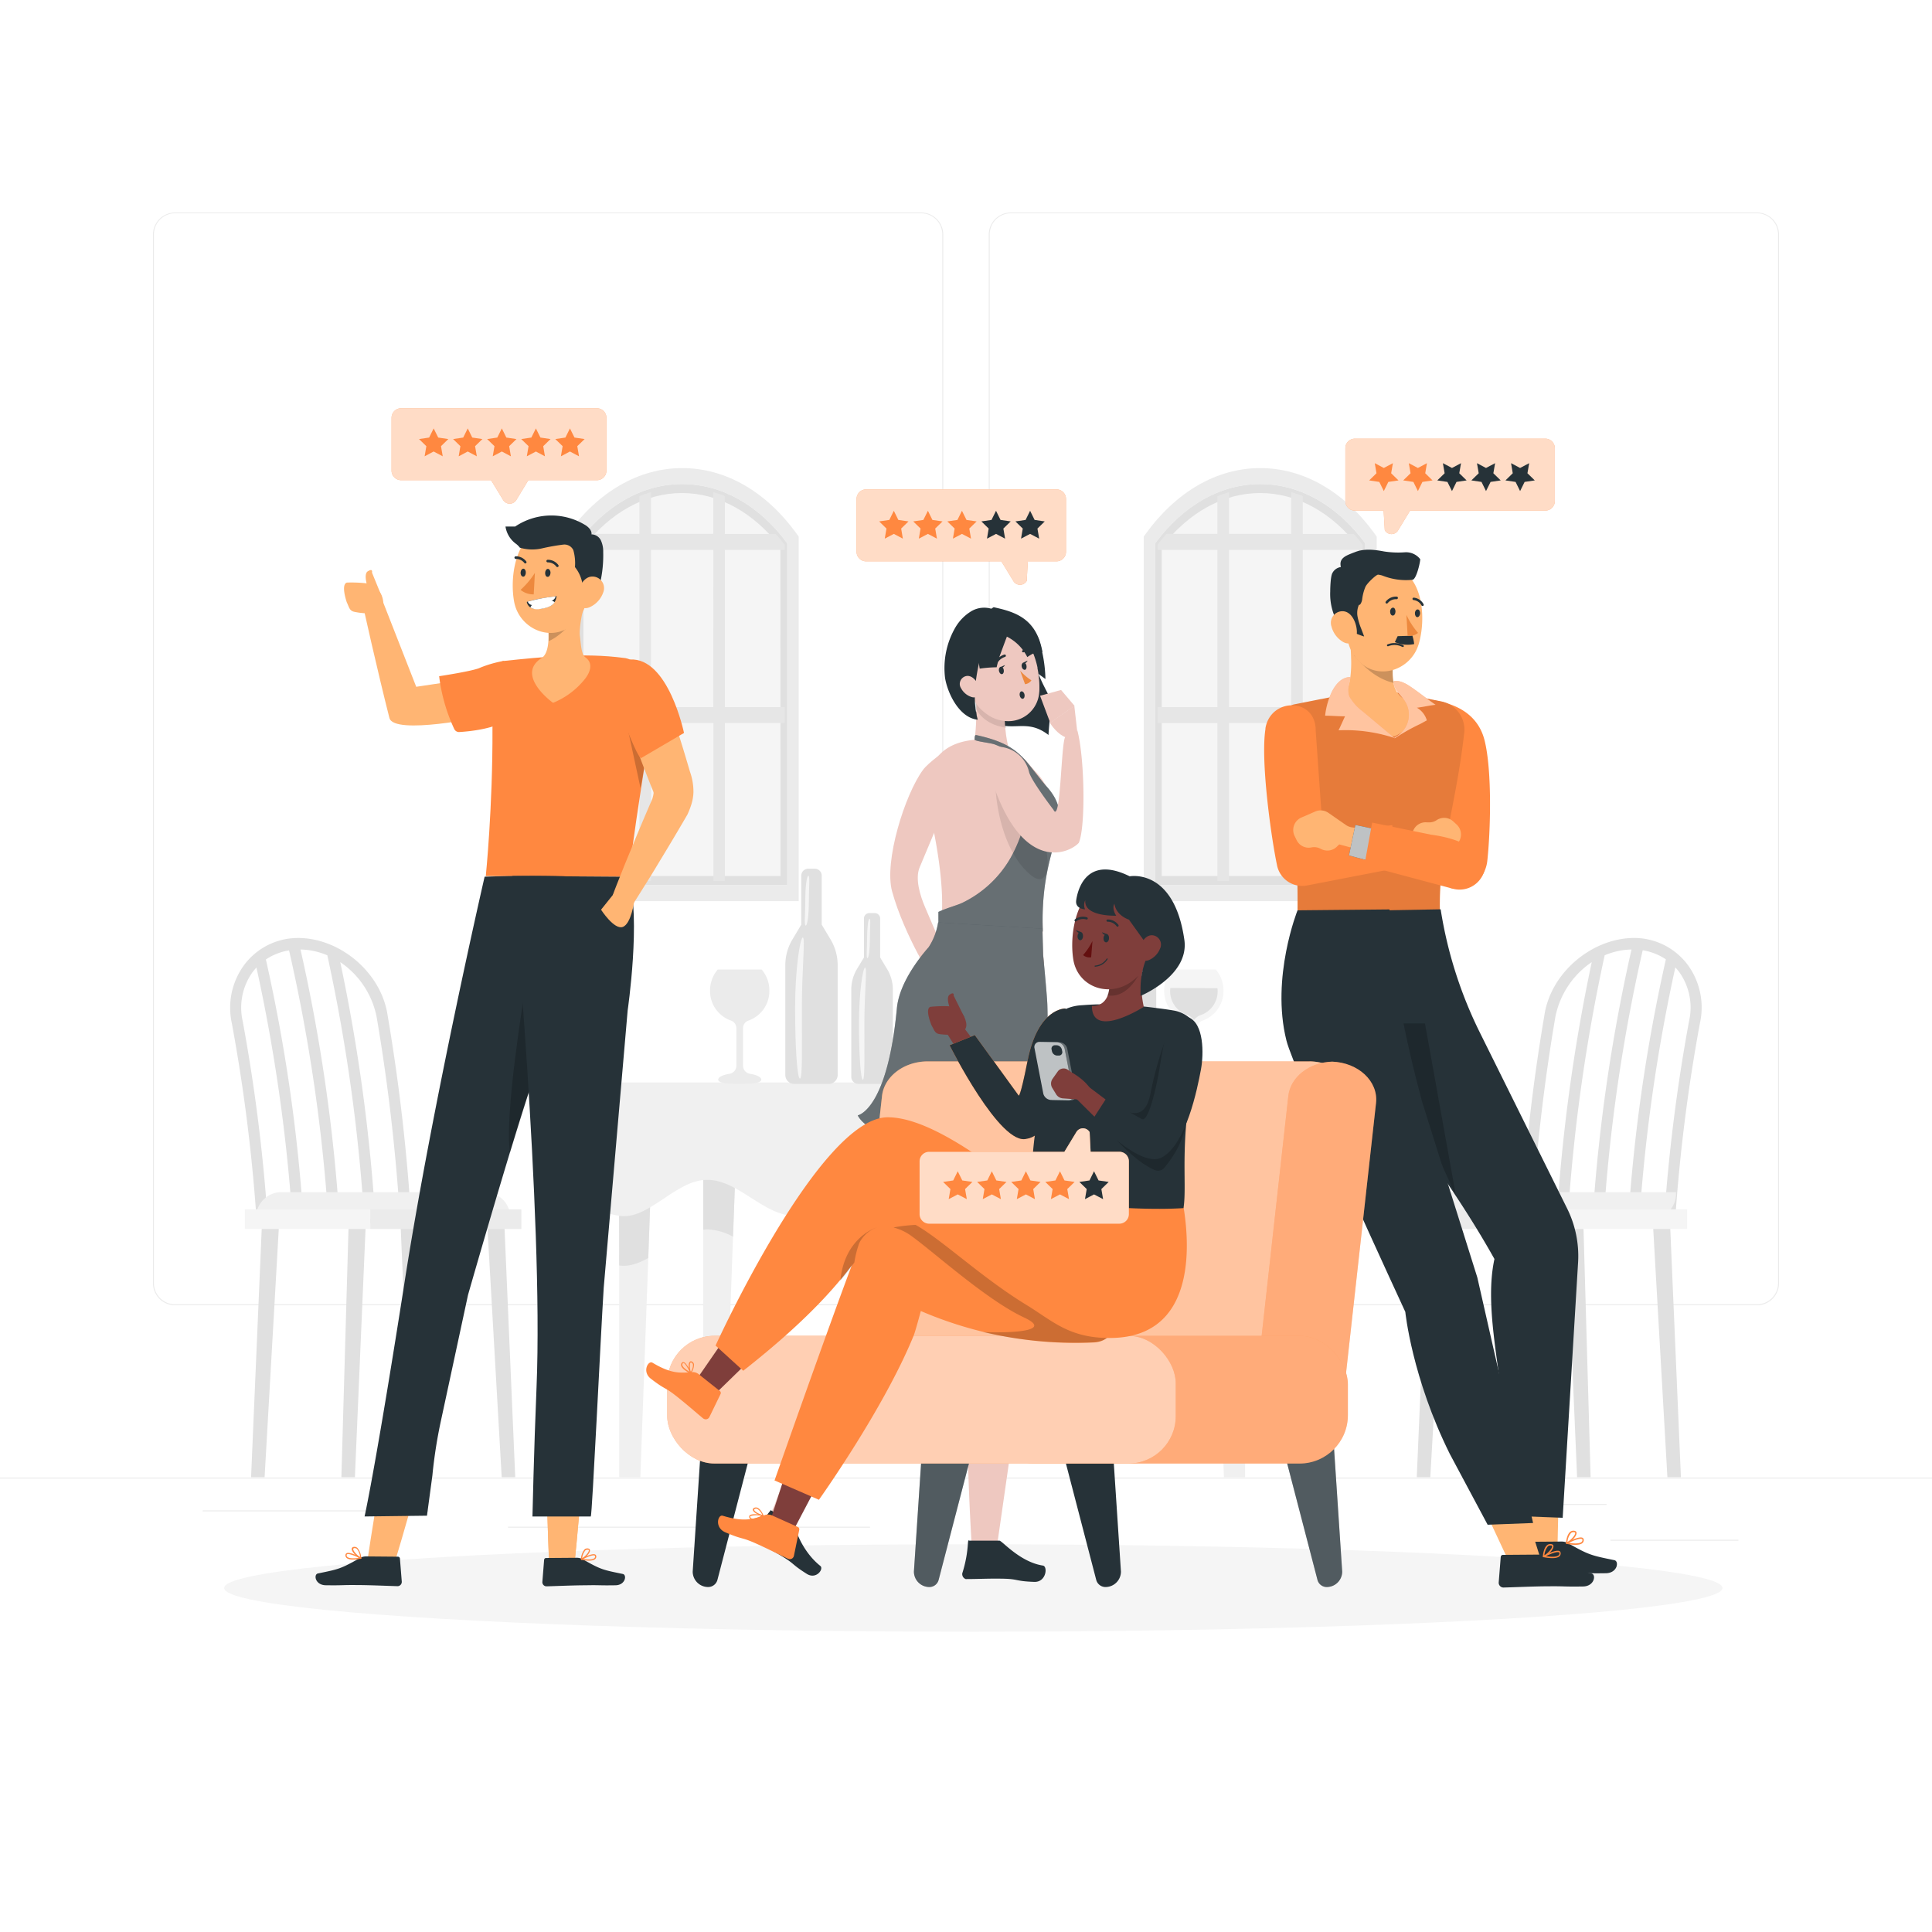 <svg class="animated" id="freepik_stories-customer-feedback" xmlns="http://www.w3.org/2000/svg" viewBox="0 0 500 500" version="1.1" xmlns:xlink="http://www.w3.org/1999/xlink" xmlns:svgjs="http://svgjs.com/svgjs"><style>svg#freepik_stories-customer-feedback:not(.animated) .animable {opacity: 0;}svg#freepik_stories-customer-feedback.animated #freepik--background-complete--inject-1 {animation: 1s 1 forwards cubic-bezier(.36,-0.01,.5,1.38) fadeIn;animation-delay: 0s;}svg#freepik_stories-customer-feedback.animated #freepik--character-3--inject-1 {animation: 1s 1 forwards cubic-bezier(.36,-0.01,.5,1.38) fadeIn;animation-delay: 0s;}svg#freepik_stories-customer-feedback.animated #freepik--character-2--inject-1 {animation: 1s 1 forwards cubic-bezier(.36,-0.01,.5,1.38) slideLeft;animation-delay: 0s;}svg#freepik_stories-customer-feedback.animated #freepik--character-1--inject-1 {animation: 1.5s Infinite  linear wind;animation-delay: 0s;}svg#freepik_stories-customer-feedback.animated #freepik--speech-bubble-4--inject-1 {animation: 1.5s Infinite  linear wind;animation-delay: 0s;}svg#freepik_stories-customer-feedback.animated #freepik--speech-bubble-3--inject-1 {animation: 1.5s Infinite  linear wind;animation-delay: 0s;}svg#freepik_stories-customer-feedback.animated #freepik--speech-bubble-2--inject-1 {animation: 1s 1 forwards cubic-bezier(.36,-0.01,.5,1.38) slideLeft,1.5s Infinite  linear wind;animation-delay: 0s,1s;}svg#freepik_stories-customer-feedback.animated #freepik--speech-bubble-1--inject-1 {animation: 1.5s Infinite  linear wind;animation-delay: 0s;}            @keyframes fadeIn {                0% {                    opacity: 0;                }                100% {                    opacity: 1;                }            }                    @keyframes slideLeft {                0% {                    opacity: 0;                    transform: translateX(-30px);                }                100% {                    opacity: 1;                    transform: translateX(0);                }            }                    @keyframes wind {                0% {                    transform: rotate( 0deg );                }                25% {                    transform: rotate( 1deg );                }                75% {                    transform: rotate( -1deg );                }            }        </style><g id="freepik--background-complete--inject-1" class="animable" style="transform-origin: 250px 228.23px;"><rect x="416.78" y="398.49" width="33.12" height="0.25" style="fill: rgb(235, 235, 235); transform-origin: 433.34px 398.615px;" id="elim2vmsaed4" class="animable"></rect><rect x="322.53" y="401.21" width="8.69" height="0.25" style="fill: rgb(235, 235, 235); transform-origin: 326.875px 401.335px;" id="elwo9cux6x6nd" class="animable"></rect><rect x="396.59" y="389.21" width="19.19" height="0.25" style="fill: rgb(235, 235, 235); transform-origin: 406.185px 389.335px;" id="eliq79a572nz" class="animable"></rect><rect x="52.46" y="390.89" width="43.19" height="0.25" style="fill: rgb(235, 235, 235); transform-origin: 74.055px 391.015px;" id="elhhhs5uqau8b" class="animable"></rect><rect x="104.56" y="390.89" width="6.33" height="0.25" style="fill: rgb(235, 235, 235); transform-origin: 107.725px 391.015px;" id="elg7sgunj0x6i" class="animable"></rect><rect x="131.47" y="395.11" width="93.68" height="0.25" style="fill: rgb(235, 235, 235); transform-origin: 178.31px 395.235px;" id="elcfxy8mbmtx8" class="animable"></rect><path d="M238.4,337.8H45.3a5.71,5.71,0,0,1-5.71-5.71V60.66A5.71,5.71,0,0,1,45.3,55H238.4a5.71,5.71,0,0,1,5.71,5.71V332.09A5.71,5.71,0,0,1,238.4,337.8ZM45.3,55.2a5.47,5.47,0,0,0-5.46,5.46V332.09a5.47,5.47,0,0,0,5.46,5.46H238.4a5.47,5.47,0,0,0,5.46-5.46V60.66a5.47,5.47,0,0,0-5.46-5.46Z" style="fill: rgb(235, 235, 235); transform-origin: 141.85px 196.4px;" id="eligebwfi10ij" class="animable"></path><path d="M454.7,337.8H261.6a5.71,5.71,0,0,1-5.71-5.71V60.66A5.71,5.71,0,0,1,261.6,55H454.7a5.71,5.71,0,0,1,5.71,5.71V332.09A5.71,5.71,0,0,1,454.7,337.8ZM261.6,55.2a5.47,5.47,0,0,0-5.46,5.46V332.09a5.47,5.47,0,0,0,5.46,5.46H454.7a5.47,5.47,0,0,0,5.46-5.46V60.66a5.47,5.47,0,0,0-5.46-5.46Z" style="fill: rgb(235, 235, 235); transform-origin: 358.15px 196.4px;" id="elje9bj25nceg" class="animable"></path><rect y="382.4" width="500" height="0.25" style="fill: rgb(235, 235, 235); transform-origin: 250px 382.525px;" id="elmz5asp45lxp" class="animable"></rect><polygon points="187.44 382.29 181.98 382.29 181.98 296.83 190.55 296.83 187.44 382.29" style="fill: rgb(240, 240, 240); transform-origin: 186.265px 339.56px;" id="elbpio1gv5ic8" class="animable"></polygon><path d="M182,318.23c.34,0,.67-.06,1-.06a14.69,14.69,0,0,1,6.71,1.89l.85-23.23H182Z" style="fill: rgb(224, 224, 224); transform-origin: 186.28px 308.445px;" id="eljbznn6es9v" class="animable"></path><polygon points="165.72 382.29 160.25 382.29 160.25 296.83 168.82 296.83 165.72 382.29" style="fill: rgb(240, 240, 240); transform-origin: 164.535px 339.56px;" id="el9o31bud582" class="animable"></polygon><path d="M160.25,327.49c2.56.4,5-.52,7.52-1.92l1-28.74h-8.57Z" style="fill: rgb(224, 224, 224); transform-origin: 164.485px 312.207px;" id="elt4c7l7oe4do" class="animable"></path><polygon points="316.75 382.29 322.22 382.29 322.22 296.83 313.65 296.83 316.75 382.29" style="fill: rgb(240, 240, 240); transform-origin: 317.935px 339.56px;" id="elalj0uae5zxl" class="animable"></polygon><path d="M322.22,318.23c-.34,0-.67-.06-1-.06a14.69,14.69,0,0,0-6.71,1.89l-.85-23.23h8.57Z" style="fill: rgb(224, 224, 224); transform-origin: 317.945px 308.445px;" id="elbyy0hk83t" class="animable"></path><polygon points="338.49 382.29 343.95 382.29 343.95 296.83 335.38 296.83 338.49 382.29" style="fill: rgb(240, 240, 240); transform-origin: 339.665px 339.56px;" id="el9ysfq0j04t" class="animable"></polygon><path d="M344,327.49c-2.56.4-5-.52-7.52-1.92l-1.05-28.74H344Z" style="fill: rgb(224, 224, 224); transform-origin: 339.715px 312.207px;" id="elzowsdk0y9yb" class="animable"></path><path d="M342.2,280.13c15.9,5.91,20.24,31.29,0,34.52-7.59,1.22-14.56-9.31-22.75-9.31s-14.55,9.31-22.74,9.31-14.56-9.31-22.74-9.31-14.56,9.31-22.75,9.31-14.55-9.31-22.74-9.31-14.56,9.31-22.74,9.31-14.56-9.31-22.75-9.31-15.15,10.53-22.74,9.31c-20.24-3.23-17.24-29.23,0-34.52Z" style="fill: rgb(240, 240, 240); transform-origin: 250.987px 297.439px;" id="el25ymhzyo3rri" class="animable"></path><path d="M295.46,243.59V232.22a1.6,1.6,0,0,0-1.59-1.6h-1.55a1.6,1.6,0,0,0-1.59,1.6v11.37l-2,3.4a11.65,11.65,0,0,0-1.66,6v25.44a2.08,2.08,0,0,0,2.08,2.08h8a2.08,2.08,0,0,0,2.08-2.08V253a11.66,11.66,0,0,0-1.67-6Z" style="fill: rgb(224, 224, 224); transform-origin: 293.15px 255.565px;" id="elwirccl1oico" class="animable"></path><path d="M290.87,262.93c0,9,.17,16.36-.45,16.36s-1.13-7.33-1.13-16.36,1.18-16.36,1.8-16.36S290.87,253.89,290.87,262.93Z" style="fill: rgb(245, 245, 245); transform-origin: 290.304px 262.93px;" id="eltiuqukh34zh" class="animable"></path><path d="M292.48,238c0,3.18-.32,5.76-.72,5.76s-.1-2.58-.1-5.76.32-5.76.72-5.76S292.48,234.85,292.48,238Z" style="fill: rgb(245, 245, 245); transform-origin: 292.07px 238px;" id="eljf06aw7khwe" class="animable"></path><path d="M227.78,247.79V237.71a1.41,1.41,0,0,0-1.41-1.41H225a1.41,1.41,0,0,0-1.41,1.41v10.08l-1.81,3a10.41,10.41,0,0,0-1.47,5.33v22.55a1.84,1.84,0,0,0,1.84,1.84h7.07a1.84,1.84,0,0,0,1.85-1.84V256.13a10.32,10.32,0,0,0-1.48-5.33Z" style="fill: rgb(224, 224, 224); transform-origin: 225.69px 258.405px;" id="eltrbrw90wpt" class="animable"></path><path d="M223.7,264.93c0,8,.15,14.5-.4,14.5s-1-6.49-1-14.5,1-14.5,1.59-14.5S223.7,256.92,223.7,264.93Z" style="fill: rgb(245, 245, 245); transform-origin: 223.205px 264.93px;" id="elkgxickd9qwf" class="animable"></path><path d="M225.13,242.87c0,2.82-.28,5.1-.64,5.1s-.09-2.28-.09-5.1.29-5.11.64-5.11S225.13,240.05,225.13,242.87Z" style="fill: rgb(245, 245, 245); transform-origin: 224.763px 242.865px;" id="el4qsqc6gtqr7" class="animable"></path><path d="M212.66,239.3V226.6a1.78,1.78,0,0,0-1.78-1.77h-1.73a1.78,1.78,0,0,0-1.78,1.77v12.7l-2.27,3.79a13,13,0,0,0-1.86,6.71v28.4a2.32,2.32,0,0,0,2.32,2.32h8.91a2.32,2.32,0,0,0,2.32-2.32V249.8a13,13,0,0,0-1.86-6.71Z" style="fill: rgb(224, 224, 224); transform-origin: 210.015px 252.675px;" id="elg27xr3to8o7" class="animable"></path><path d="M207.52,260.89c0,10.08.2,18.25-.5,18.25s-1.25-8.17-1.25-18.25,1.31-18.26,2-18.26S207.52,250.8,207.52,260.89Z" style="fill: rgb(245, 245, 245); transform-origin: 206.897px 260.885px;" id="eltq339x3ecrh" class="animable"></path><path d="M209.33,233.09c0,3.56-.36,6.44-.81,6.44s-.11-2.88-.11-6.44.36-6.43.8-6.43S209.33,229.54,209.33,233.09Z" style="fill: rgb(245, 245, 245); transform-origin: 208.865px 233.095px;" id="eld3jwognc48i" class="animable"></path><path d="M309.83,275.81v-9.69a2.07,2.07,0,0,1,1.4-2,8.09,8.09,0,0,0,5.41-7.75,8.33,8.33,0,0,0-2-5.47H303.29a8.33,8.33,0,0,0-2,5.47,8.09,8.09,0,0,0,5.41,7.75,2.07,2.07,0,0,1,1.4,2v9.69a2.11,2.11,0,0,1-1.76,2.08c-1.75.29-2.94.86-2.94,1.51,0,.94,2.5,1.12,5.57,1.12s5.58-.18,5.58-1.12c0-.65-1.19-1.22-2.94-1.51A2.11,2.11,0,0,1,309.83,275.81Z" style="fill: rgb(245, 245, 245); transform-origin: 308.965px 265.71px;" id="el5q74c2q7gh4" class="animable"></path><path d="M302.89,255.69a5.36,5.36,0,0,0-.06.69,6.48,6.48,0,0,0,4.34,6.26A3.64,3.64,0,0,1,309,264a3.57,3.57,0,0,1,1.78-1.31,6.48,6.48,0,0,0,4.34-6.26,5.36,5.36,0,0,0-.06-.69Z" style="fill: rgb(224, 224, 224); transform-origin: 308.975px 259.845px;" id="el7inrvrzmrnw" class="animable"></path><path d="M192.3,275.81v-9.69a2.07,2.07,0,0,1,1.4-2,8.09,8.09,0,0,0,5.41-7.75,8.33,8.33,0,0,0-2-5.47H185.76a8.33,8.33,0,0,0-2,5.47,8.09,8.09,0,0,0,5.41,7.75,2.07,2.07,0,0,1,1.4,2v9.69a2.11,2.11,0,0,1-1.76,2.08c-1.75.29-2.94.86-2.94,1.51,0,.94,2.5,1.12,5.57,1.12s5.58-.18,5.58-1.12c0-.65-1.19-1.22-2.94-1.51A2.11,2.11,0,0,1,192.3,275.81Z" style="fill: rgb(235, 235, 235); transform-origin: 191.435px 265.71px;" id="elyg8j9sg9vyr" class="animable"></path><path d="M97.51,263.39a493,493,0,0,1,6.15,54.2l2.86-.24a496.9,496.9,0,0,0-6.2-54.56C98.6,251.14,87,242,75.79,242.8A17.3,17.3,0,0,0,63,250,18.68,18.68,0,0,0,60,264.83a445.51,445.51,0,0,1,6.29,49.23l2.86-.2a452.05,452.05,0,0,0-6.34-49.59,15.77,15.77,0,0,1,2.44-12.52,12.16,12.16,0,0,1,1.12-1.35,443,443,0,0,1,9.26,64.54l2.85-.21a434.07,434.07,0,0,0-9.67-66.42,15,15,0,0,1,6-2.35A442.56,442.56,0,0,1,85,315.82l2.86-.21a446.27,446.27,0,0,0-10.09-69.88,18.61,18.61,0,0,1,6.94,1.5,454.44,454.44,0,0,1,9.63,69.47l2.86-.22A458.72,458.72,0,0,0,88.06,249,22.32,22.32,0,0,1,97.51,263.39Z" style="fill: rgb(224, 224, 224); transform-origin: 83.04px 280.171px;" id="ell144d0cc92k" class="animable"></path><path d="M72.84,308.53h52.64a6.59,6.59,0,0,1,6.59,6.59v.41a0,0,0,0,1,0,0H66.25a0,0,0,0,1,0,0v-.41A6.59,6.59,0,0,1,72.84,308.53Z" style="fill: rgb(240, 240, 240); transform-origin: 99.16px 312.03px;" id="elle3d9g7gapm" class="animable"></path><polygon points="68.48 382.29 64.98 382.29 67.84 315.53 72.29 315.53 68.48 382.29" style="fill: rgb(224, 224, 224); transform-origin: 68.635px 348.91px;" id="elredp6kcuw0c" class="animable"></polygon><polygon points="91.85 382.29 88.35 382.29 90.26 315.53 94.71 315.53 91.85 382.29" style="fill: rgb(224, 224, 224); transform-origin: 91.53px 348.91px;" id="elsy2r5fjfkb" class="animable"></polygon><polygon points="109.97 382.29 106.47 382.29 103.61 315.53 108.06 315.53 109.97 382.29" style="fill: rgb(224, 224, 224); transform-origin: 106.79px 348.91px;" id="el2b6km4w5fdz" class="animable"></polygon><polygon points="133.34 382.29 129.84 382.29 126.02 315.53 130.47 315.53 133.34 382.29" style="fill: rgb(224, 224, 224); transform-origin: 129.68px 348.91px;" id="elaggz7ufdga" class="animable"></polygon><rect x="95.82" y="312.98" width="39.11" height="5.09" style="fill: rgb(235, 235, 235); transform-origin: 115.375px 315.525px;" id="elwvudsreme6l" class="animable"></rect><rect x="63.38" y="312.98" width="32.44" height="5.09" style="fill: rgb(245, 245, 245); transform-origin: 79.6px 315.525px;" id="elpoy1mw7bzxc" class="animable"></rect><path d="M402.49,263.39a493,493,0,0,0-6.15,54.2l-2.86-.24a496.9,496.9,0,0,1,6.2-54.56c1.72-11.65,13.36-20.75,24.53-20A17.3,17.3,0,0,1,437,250a18.68,18.68,0,0,1,2.94,14.8,445.51,445.51,0,0,0-6.29,49.23l-2.86-.2a452.05,452.05,0,0,1,6.34-49.59,15.77,15.77,0,0,0-2.44-12.52,12.16,12.16,0,0,0-1.12-1.35,443,443,0,0,0-9.26,64.54l-2.85-.21a434.07,434.07,0,0,1,9.67-66.42,15,15,0,0,0-6-2.35A442.56,442.56,0,0,0,415,315.82l-2.86-.21a446.27,446.27,0,0,1,10.09-69.88,18.61,18.61,0,0,0-6.94,1.5,454.44,454.44,0,0,0-9.63,69.47l-2.86-.22A458.72,458.72,0,0,1,411.94,249,22.32,22.32,0,0,0,402.49,263.39Z" style="fill: rgb(224, 224, 224); transform-origin: 416.934px 280.168px;" id="elispabqk9eu" class="animable"></path><g id="elrdossqiqs"><path d="M367.94,308.53h65.81a0,0,0,0,1,0,0v.41a6.59,6.59,0,0,1-6.59,6.59H374.53a6.59,6.59,0,0,1-6.59-6.59v-.41A0,0,0,0,1,367.94,308.53Z" style="fill: rgb(240, 240, 240); transform-origin: 400.845px 312.03px; transform: rotate(180deg);" class="animable"></path></g><polygon points="431.52 382.29 435.02 382.29 432.16 315.53 427.71 315.53 431.52 382.29" style="fill: rgb(224, 224, 224); transform-origin: 431.365px 348.91px;" id="elo8qdok7aca" class="animable"></polygon><polygon points="408.15 382.29 411.65 382.29 409.74 315.53 405.29 315.53 408.15 382.29" style="fill: rgb(224, 224, 224); transform-origin: 408.47px 348.91px;" id="elsvfswl4zg4p" class="animable"></polygon><polygon points="390.03 382.29 393.53 382.29 396.39 315.53 391.94 315.53 390.03 382.29" style="fill: rgb(224, 224, 224); transform-origin: 393.21px 348.91px;" id="elqu2mb6xs7c" class="animable"></polygon><polygon points="366.66 382.29 370.16 382.29 373.98 315.53 369.52 315.53 366.66 382.29" style="fill: rgb(224, 224, 224); transform-origin: 370.32px 348.91px;" id="ely771ko663pc" class="animable"></polygon><g id="el5tliniw2pz6"><rect x="365.07" y="312.98" width="39.11" height="5.09" style="fill: rgb(235, 235, 235); transform-origin: 384.625px 315.525px; transform: rotate(180deg);" class="animable"></rect></g><g id="elc0uf7pqemz"><rect x="404.18" y="312.98" width="32.44" height="5.09" style="fill: rgb(245, 245, 245); transform-origin: 420.4px 315.525px; transform: rotate(180deg);" class="animable"></rect></g><path d="M147.74,139.94s12.53-17,29.51-17,27.92,17,27.92,17V230.8H147.74Z" style="fill: rgb(245, 245, 245); transform-origin: 176.455px 176.87px;" id="elohgs40rgfq8" class="animable"></path><path d="M203.73,140.59c-7.33-9.88-16.95-15.31-27.18-15.31s-19.85,5.43-27.17,15.31v88.49h54.35ZM202,226.71h-51V141.6c6.94-9,16-14,25.48-14s18.55,5,25.48,14Z" style="fill: rgb(224, 224, 224); transform-origin: 176.555px 177.18px;" id="elqzz6jv7p7n" class="animable"></path><path d="M206.7,233.21H146.4V138.87l.44-.61c7.94-11,18.49-17.12,29.71-17.12s21.78,6.08,29.72,17.12l.43.61Zm-57.32-4.13h54.35V140.59c-7.33-9.88-16.95-15.31-27.18-15.31s-19.85,5.43-27.17,15.31Z" style="fill: rgb(235, 235, 235); transform-origin: 176.55px 177.175px;" id="ell7ck444n3tp" class="animable"></path><path d="M187.59,228V187.12h15.5V183h-15.5V142.3h15.5V141c-.74-1-1.51-1.92-2.3-2.81h-13.2V128.4q-1.47-.6-3-1.05v10.81H168.48V127.35q-1.5.45-3,1.05v9.76h-13.2c-.79.89-1.56,1.82-2.3,2.81v1.33h15.5V183H150v4.14h15.5V228h3V187.12h16.14V228Zm-3-45H168.48V142.3h16.14Z" style="fill: rgb(230, 230, 230); transform-origin: 176.535px 177.675px;" id="eltqoqg67f48l" class="animable"></path><path d="M297.32,139.94s12.53-17,29.51-17,27.92,17,27.92,17V230.8H297.32Z" style="fill: rgb(245, 245, 245); transform-origin: 326.035px 176.87px;" id="elb325q55gt9c" class="animable"></path><path d="M353.31,140.59c-7.32-9.88-16.95-15.31-27.18-15.31s-19.85,5.43-27.17,15.31v88.49h54.35Zm-1.7,86.12H300.66V141.6c6.93-9,15.95-14,25.47-14s18.55,5,25.48,14Z" style="fill: rgb(224, 224, 224); transform-origin: 326.135px 177.18px;" id="el58inpfxerk" class="animable"></path><path d="M356.28,233.21H296V138.87l.43-.61c7.94-11,18.49-17.12,29.71-17.12s21.78,6.08,29.72,17.12l.43.61ZM299,229.08h54.35V140.59c-7.32-9.88-16.95-15.31-27.18-15.31s-19.85,5.43-27.17,15.31Z" style="fill: rgb(235, 235, 235); transform-origin: 326.145px 177.175px;" id="elpy31qrabudi" class="animable"></path><path d="M337.17,228V187.12h15.5V183h-15.5V142.3h15.5V141c-.74-1-1.51-1.92-2.29-2.81H337.17V128.4c-1-.4-2-.75-3-1.05v10.81H318.07V127.35c-1,.3-2,.65-3,1.05v9.76h-13.2c-.78.89-1.55,1.82-2.3,2.81v1.33h15.5V183h-15.5v4.14h15.5V228h3V187.12H334.2V228Zm-3-45H318.07V142.3H334.2Z" style="fill: rgb(230, 230, 230); transform-origin: 326.12px 177.675px;" id="elutdzvou0mrq" class="animable"></path><path d="M210.79,298.18s9.15,5,20.73-4.67h0V281.4l-21.89-.24,1.13,16.36Z" style="fill: rgb(240, 240, 240); transform-origin: 220.575px 290.316px;" id="el47ljp05tn2s" class="animable"></path></g><g id="freepik--Shadow--inject-1" class="animable" style="transform-origin: 251.9px 410.97px;"><ellipse id="freepik--path--inject-1" cx="251.9" cy="410.97" rx="193.89" ry="11.32" style="fill: rgb(245, 245, 245); transform-origin: 251.9px 410.97px;" class="animable"></ellipse></g><g id="freepik--character-4--inject-1" class="animable" style="transform-origin: 372.815px 276.557px;"><polygon points="392.34 373.22 395.59 401.28 403.06 401.3 403.71 371.89 392.34 373.22" style="fill: rgb(255, 181, 115); transform-origin: 398.025px 386.595px;" id="elivpytgn1f6" class="animable"></polygon><path d="M405.93,399.44c5.36,3.05,6,3.12,11.86,4.33,1.3.27.81,3.35-2.2,3.38-5,.08-4.55-.1-8.8,0-3.62,0-8.87.24-11.75.32H395a1.26,1.26,0,0,1-1.15-1.3l.54-6.63a.56.56,0,0,1,.56-.52l9.18-.07A3.5,3.5,0,0,1,405.93,399.44Z" style="fill: rgb(38, 50, 56); transform-origin: 406.158px 403.21px;" id="el4p1ampbx4o2" class="animable"></path><path d="M405.45,399.56c1.19.23,3.32.5,4.11-.24a1,1,0,0,0,.31-.87h0a.58.58,0,0,0-.31-.47c-.91-.48-3.84,1.06-4.17,1.24a.17.17,0,0,0,0,.32Zm3.95-1.27a.22.22,0,0,1,.12.18.62.62,0,0,1-.2.58c-.44.41-1.66.5-3.3.24,1.16-.58,2.76-1.22,3.32-1Z" style="fill: rgb(255, 136, 64); transform-origin: 407.578px 398.846px;" id="elg5mmr06jpr5" class="animable"></path><path d="M405.55,399.56c.88-.42,2.61-2,2.45-2.91,0-.21-.19-.45-.67-.5h0a1.29,1.29,0,0,0-1,.32c-.92.8-1.06,2.82-1.06,2.9a.19.19,0,0,0,.08.17h0A.2.2,0,0,0,405.55,399.56Zm1.94-3c.15,0,.16.13.16.16.1.52-1.07,1.8-2,2.37a4.12,4.12,0,0,1,.92-2.33.88.88,0,0,1,.71-.23h.18Z" style="fill: rgb(255, 136, 64); transform-origin: 406.64px 397.86px;" id="elrtrtu5h58nf" class="animable"></path><polygon points="379.86 381.43 390.69 404.56 399.06 404.56 390.2 376.5 379.86 381.43" style="fill: rgb(255, 181, 115); transform-origin: 389.46px 390.53px;" id="elso0g7wil3fa" class="animable"></polygon><path d="M400,402.87c5.36,3.06,6,3.12,11.86,4.34,1.3.26.81,3.34-2.2,3.37-5,.08-4.55-.09-8.8-.05-3.62,0-8.86.25-11.74.32H389a1.25,1.25,0,0,1-1.14-1.29l.53-6.64a.58.58,0,0,1,.57-.52l9.17-.07A3.68,3.68,0,0,1,400,402.87Z" style="fill: rgb(38, 50, 56); transform-origin: 400.198px 406.59px;" id="elk6vjea5cvpl" class="animable"></path><path d="M399.47,403c1.2.23,3.32.5,4.11-.24a1,1,0,0,0,.31-.86h0a.6.6,0,0,0-.3-.48c-.92-.48-3.85,1.06-4.17,1.24a.17.17,0,0,0-.09.18.14.14,0,0,0,.12.14Zm4-1.26a.19.19,0,0,1,.11.18.61.61,0,0,1-.2.57c-.44.42-1.66.51-3.3.24,1.16-.57,2.76-1.21,3.32-1Z" style="fill: rgb(255, 136, 64); transform-origin: 401.613px 402.286px;" id="elxw37s40lbn8" class="animable"></path><path d="M399.58,403c.87-.42,2.61-2,2.44-2.91,0-.2-.18-.45-.67-.49h0a1.25,1.25,0,0,0-1,.32c-.92.79-1.07,2.82-1.06,2.9a.16.16,0,0,0,.07.16h.05A.15.15,0,0,0,399.58,403Zm1.93-3a.2.2,0,0,1,.17.17c.09.51-1.07,1.79-2,2.36a4.21,4.21,0,0,1,.91-2.33.93.93,0,0,1,.71-.23h.18Z" style="fill: rgb(255, 136, 64); transform-origin: 400.66px 401.304px;" id="el4apkmb01ef5" class="animable"></path><path d="M369.7,215.79a2.46,2.46,0,0,0,2.57-2.58l-.58-27.56c-.08-1.74-.43-4.37-.43-4.37,4,.65,11,2.62,12.94,10.3,2,8,1.54,23.68.71,31.22-.4,3.63-3.28,8.3-9.62,7Z" style="fill: rgb(255, 136, 64); transform-origin: 377.659px 205.651px;" id="el7p1pc5lchdk" class="animable"></path><path d="M378.94,189.68c-2.22,19.54-6.74,30.85-6.28,46.53l-36.86-.62c.24-28.87-3.86-23.54-4.29-39.24-.06-6,.1-13.57,3.56-14.08l20.9-4.15,17,3.4A7.46,7.46,0,0,1,378.94,189.68Z" style="fill: rgb(255, 136, 64); transform-origin: 355.244px 207.165px;" id="el6s7gdsnegn2" class="animable"></path><g id="el03n8qezrc9sh"><path d="M378.94,189.68c-2.22,19.54-6.74,30.85-6.28,46.53l-36.86-.62c.24-28.87-3.86-23.54-4.29-39.24-.06-6,.1-13.57,3.56-14.08l20.9-4.15,17,3.4A7.46,7.46,0,0,1,378.94,189.68Z" style="opacity: 0.1; transform-origin: 355.244px 207.165px;" class="animable"></path></g><path d="M360.9,190.57c-6.85-.6-14.29-6.55-15-9.95,2.38-.34,3-2,3.5-4.86a29.22,29.22,0,0,0,.26-5.43c-.06-2.73-.34-5.38-.43-7.14l11.7,7c-.07.33-.15.69-.22,1.05a14.73,14.73,0,0,0-.05,5.5,5.89,5.89,0,0,0,4.92,5C367.21,183.88,366.43,188,360.9,190.57Z" style="fill: rgb(255, 181, 115); transform-origin: 356.117px 176.88px;" id="elq4tg4lggsrf" class="animable"></path><path d="M360.91,191a40.21,40.21,0,0,0-14.49-2c.56-1.13,1.13-2.49,1.68-3.62-1.74,0-3.41-.16-5.16-.16a19.29,19.29,0,0,1,1.87-6.44c1.1-2,2.57-3.59,4.78-3.56-.3.77-1.06,3.62-.29,5.15a12.85,12.85,0,0,0,3.41,3.76Z" style="fill: rgb(255, 136, 64); transform-origin: 351.925px 183.11px;" id="elcw84ck8jhuh" class="animable"></path><g id="elgc1lvn6nris"><g style="opacity: 0.5; transform-origin: 351.925px 183.11px;" class="animable"><path d="M360.91,191a40.21,40.21,0,0,0-14.49-2c.56-1.13,1.13-2.49,1.68-3.62-1.74,0-3.41-.16-5.16-.16a19.29,19.29,0,0,1,1.87-6.44c1.1-2,2.57-3.59,4.78-3.56-.3.77-1.06,3.62-.29,5.15a12.85,12.85,0,0,0,3.41,3.76Z" style="fill: rgb(255, 255, 255); transform-origin: 351.925px 183.11px;" id="el5ibm3mdb1gt" class="animable"></path></g></g><path d="M360.67,176.31a4.56,4.56,0,0,0,1.07,2.8c.61.82,1.34,1.54,1.88,2.41A6.51,6.51,0,0,1,361,190.8c-.1,0-.1.18-.06.29a51.33,51.33,0,0,1,6.46-3.66c.66-.32,1.23-.67,1.86-1a5.6,5.6,0,0,0-2.58-3.28c1.63-.17,3.22-.58,4.84-.75-2.22-1.52-4.33-3.25-6.57-4.75C363.77,176.84,362,175.93,360.67,176.31Z" style="fill: rgb(255, 136, 64); transform-origin: 366.095px 183.655px;" id="el3jr2e9upg0g" class="animable"></path><g id="elbj8d1hh4sqm"><path d="M360.67,176.31a4.56,4.56,0,0,0,1.07,2.8c.61.82,1.34,1.54,1.88,2.41A6.51,6.51,0,0,1,361,190.8c-.1,0-.1.18-.06.29a51.33,51.33,0,0,1,6.46-3.66c.66-.32,1.23-.67,1.86-1a5.6,5.6,0,0,0-2.58-3.28c1.63-.17,3.22-.58,4.84-.75-2.22-1.52-4.33-3.25-6.57-4.75C363.77,176.84,362,175.93,360.67,176.31Z" style="fill: rgb(255, 255, 255); opacity: 0.5; transform-origin: 366.095px 183.655px;" class="animable"></path></g><g id="elbhl5rus548p"><path d="M360.65,176.72c-5-1.15-8.33-5-10.27-7.11l10.32,1.61A14.73,14.73,0,0,0,360.65,176.72Z" style="isolation: isolate; opacity: 0.2; transform-origin: 355.54px 173.165px;" class="animable"></path></g><path d="M367.18,166.62c-2,6.9-10.73,9.78-15.79,4.21-2.92-3.21-3.09-6.72-3.15-12.16,0-.83,0-1.7,0-2.62a9.83,9.83,0,0,1,.84-4.18,9.11,9.11,0,0,1,.88-1.56A9.61,9.61,0,0,1,361.75,147C368.48,150,369,160.42,367.18,166.62Z" style="fill: rgb(255, 181, 115); transform-origin: 358.16px 159.972px;" id="eludwtz23zmfc" class="animable"></path><path d="M360.53,157.26c.37,0,.64.49.62,1.05s-.3,1-.71,1-.7-.49-.68-1.07S360.16,157.25,360.53,157.26Z" style="fill: rgb(38, 50, 56); transform-origin: 360.455px 158.285px;" id="el7g390txybpw" class="animable"></path><path d="M364.38,164.56l-2.67.08c-.23.53-.49,1-.72,1.54a8.23,8.23,0,0,0,5,.5,11.18,11.18,0,0,0-.48-2.21C365.18,164.5,364.71,164.55,364.38,164.56Z" style="fill: rgb(38, 50, 56); transform-origin: 363.49px 165.666px;" id="elus6rpmxyb4n" class="animable"></path><path d="M366.9,157.72c.37,0,.65.48.63,1s-.34,1-.72,1-.65-.48-.63-1.05S366.53,157.71,366.9,157.72Z" style="fill: rgb(38, 50, 56); transform-origin: 366.855px 158.72px;" id="eld967u1ps05" class="animable"></path><path d="M364.29,164.5a3.24,3.24,0,0,0,2.69-.71,20.26,20.26,0,0,1-3-4.66Z" style="fill: rgb(237, 137, 62); transform-origin: 365.48px 161.843px;" id="el1unj4xk362w" class="animable"></path><path d="M363.06,167.44l-.1,0-.28-.13a4.29,4.29,0,0,0-3.39-.07.25.25,0,0,1-.19-.47,4.84,4.84,0,0,1,3.79.08l.28.13a.25.25,0,0,1,.12.33A.24.24,0,0,1,363.06,167.44Z" style="fill: rgb(38, 50, 56); transform-origin: 361.127px 166.932px;" id="el0o809wik3r9" class="animable"></path><path d="M359.15,156.07a2.72,2.72,0,0,1,2.2-1h0a.16.16,0,0,0,.1,0,.34.34,0,0,0,.33-.34.34.34,0,0,0-.34-.33,3.34,3.34,0,0,0-2.77,1.25.33.33,0,0,0,0,.47.3.3,0,0,0,.15.07A.34.34,0,0,0,359.15,156.07Z" style="fill: rgb(38, 50, 56); transform-origin: 360.176px 155.296px;" id="elpqcm0schl8" class="animable"></path><path d="M368.3,156.81h0a.34.34,0,0,0,.11-.46,3.24,3.24,0,0,0-2.52-1.68h0a.32.32,0,0,0-.34.31v0a.32.32,0,0,0,.32.32,2.66,2.66,0,0,1,2,1.36.31.31,0,0,0,.45.12Z" style="fill: rgb(38, 50, 56); transform-origin: 367.004px 155.751px;" id="elovkzi1lrsle" class="animable"></path><path d="M363.63,142.93a4.63,4.63,0,0,1,3.91,1.77c.14.18-.9,5.24-2,5.35a16.45,16.45,0,0,1-7.53-1,5.07,5.07,0,0,0-1.37-.33c-.47,0-2.82,2.17-3.27,3.16a12,12,0,0,0-.83,3.13,2.88,2.88,0,0,1-.28,1c-.16.29-.25.56-.58.54a5.24,5.24,0,0,0-.34,3.06,16.49,16.49,0,0,0,.9,3l.8,2.1c-.35,0-4.52-1.74-6-2.23a15.07,15.07,0,0,1-2.78-9.41c0-.94.09-3.91.55-4.74a2.92,2.92,0,0,1,2.21-1.58c-.6-2.41,1.43-3,3.74-3.9s4.91-.61,7.35-.15A23.62,23.62,0,0,0,363.63,142.93Z" style="fill: rgb(38, 50, 56); transform-origin: 355.899px 153.487px;" id="elg5xmir1snoq" class="animable"></path><path d="M347.74,158.2c2.26.27,3.37,3.27,3.42,5.25.07,2.2-1.57,3.85-3.58,2.68a6.52,6.52,0,0,1-3-4A3,3,0,0,1,347.74,158.2Z" style="fill: rgb(255, 181, 115); transform-origin: 347.795px 162.351px;" id="elnn2nbkaob7" class="animable"></path><path d="M340.5,189.08c.06-8.61-11.6-8.63-13-.65,0,.08,0,.16,0,.23-1.29,8.16,1.44,27.87,3,35.3a6.64,6.64,0,0,0,7.79,5.19l23.26-4.5-1.23-11.11-15.32,2.05a2.48,2.48,0,0,1-2.8-2.34Z" style="fill: rgb(255, 136, 64); transform-origin: 344.357px 205.903px;" id="elpkozahifjya" class="animable"></path><path d="M358.13,222.48l5.93-1.52a3.49,3.49,0,0,1,1.64,0l5.42,1.23a3.47,3.47,0,0,0,3.26-1l2.74-2.8a3.5,3.5,0,0,0-.14-5l-.88-.81a3.49,3.49,0,0,0-4.3-.33h0a3.43,3.43,0,0,1-2.22.57l-.33,0a3.47,3.47,0,0,0-3.49,2.09l-.35.79-8.38,1Z" style="fill: rgb(255, 181, 115); transform-origin: 367.566px 217.071px;" id="el7b7rdw0c67q" class="animable"></path><path d="M355.93,214.93l-6.06-.81a3.51,3.51,0,0,1-1.53-.6l-4.57-3.17a3.51,3.51,0,0,0-3.39-.33l-3.59,1.56a3.52,3.52,0,0,0-1.76,4.74l.52,1.08a3.48,3.48,0,0,0,3.86,1.91h0a3.43,3.43,0,0,1,2.27.31l.29.14a3.5,3.5,0,0,0,4-.63l.62-.6,8.16,2.19Z" style="fill: rgb(255, 181, 115); transform-origin: 345.308px 215.225px;" id="el3s4y49i0f7t" class="animable"></path><polygon points="356.88 214.8 350.77 213.5 349.11 221.4 355.01 222.95 356.88 214.8" style="fill: rgb(38, 50, 56); transform-origin: 352.995px 218.225px;" id="elznt7jsah4do" class="animable"></polygon><g id="elj326ddc3k2"><g style="opacity: 0.7; transform-origin: 352.995px 218.225px;" class="animable"><polygon points="356.88 214.8 350.77 213.5 349.11 221.4 355.01 222.95 356.88 214.8" style="fill: rgb(255, 255, 255); transform-origin: 352.995px 218.225px;" id="elyuvsepxs4fm" class="animable"></polygon></g></g><path d="M384.14,225.39A6.66,6.66,0,0,1,376,230l-22.89-6.11,2-11L370.26,216C385.18,218,384.14,225.39,384.14,225.39Z" style="fill: rgb(255, 136, 64); transform-origin: 368.633px 221.56px;" id="elk57c1t1ucjo" class="animable"></path><path d="M408.42,326.5l-4,66.3-15-.57s0-10.51-.42-25.24c-.36-12-5-28.49-2.24-41.16-14.54-26-33.37-47.1-36.41-54.63-6.28-15.58-.92-35.45-.92-35.45l23.41-.42h0A110,110,0,0,0,383,267.25l22.6,45.56A27.7,27.7,0,0,1,408.42,326.5Z" style="fill: rgb(38, 50, 56); transform-origin: 377.878px 314.065px;" id="el7e03olpgk2b" class="animable"></path><g id="elgp52ny8d35h"><polygon points="376.81 309.54 356.56 264.85 368.78 264.85 376.81 309.54" style="opacity: 0.2; transform-origin: 366.685px 287.195px;" class="animable"></polygon></g><path d="M335.8,235.59s-6.95,17.38-2.88,33.67c2,8.1,30.77,70.25,30.77,70.25s1.7,17,11.52,36.77L385,394.6l11.76-.45-14.43-63.54L368,285c-4.35-16.28-7.8-32.8-8.4-49.64h0Z" style="fill: rgb(38, 50, 56); transform-origin: 364.201px 314.98px;" id="eli7pftg0hy" class="animable"></path></g><g id="freepik--character-3--inject-1" class="animable" style="transform-origin: 237.333px 283.266px;"><path d="M271.35,190.21c-5.83-4.52-9.39-.36-15.33-3.69-2.88-1.61-4.69-.94-2.56-3.29l0-.06a27.79,27.79,0,0,0,3.91-6.66,19.25,19.25,0,0,0,1.25-9.36,7.78,7.78,0,0,1,1.26-4.94h0c3.25.57,7.41,0,8.87,3a36.38,36.38,0,0,1,1.81,10.52l-1.8-1.32c.91,2.28,1.79,3.85,2.5,5.28C272.44,181.94,271.52,186.36,271.35,190.21Z" style="fill: rgb(38, 50, 56); transform-origin: 262.191px 176.21px;" id="el78eme9spjvv" class="animable"></path><path d="M250.6,195.77c2.66-2.64,2-14.89,2-14.89l7.43,5.36s.24,7.57,2,9.08c.42.36,1.05.09,1.56.13l-.52,1.91-1.48,2.35-2,1.33-2.87-.09-2.55-.81L251.28,198l-2.35-2C249.49,195.93,250.21,196.15,250.6,195.77Z" style="fill: rgb(238, 200, 192); transform-origin: 256.26px 190.96px;" id="elzblxekob4a" class="animable"></path><g id="elby951bk5sgd"><path d="M260.46,188.35c-5-.71-7.18-3.36-8.16-5.43l.27-2,7.43,5.36Z" style="opacity: 0.1; transform-origin: 256.38px 184.635px;" class="animable"></path></g><path d="M269,177.78v.13c0,.42,0,.85-.05,1.25a10.61,10.61,0,0,1-.16,1.15,8,8,0,0,1-8.72,6.28H260a9.34,9.34,0,0,1-4.68-1.82,12.19,12.19,0,0,1-1.82-1.59,9.58,9.58,0,0,1-.9-1.14l-.16-.24c-.18-.29-.34-.57-.49-.87-.08-.15-.15-.31-.22-.47a.33.33,0,0,1,0-.06l-.14-.34a31.11,31.11,0,0,1-1.3-4.51c0-.14-.07-.29-.11-.44l0-.17c-.14-.62-.28-1.28-.44-2a8.82,8.82,0,0,1,10.24-10.74l.4.08c3.05.69,5.2,3,6.6,5.9a8.31,8.31,0,0,1,.39.87c.05.1.09.2.13.3a22.1,22.1,0,0,1,1,3.39,1.85,1.85,0,0,1,0,.23,17.41,17.41,0,0,1,.35,2.34A19.13,19.13,0,0,1,269,177.78Z" style="fill: rgb(238, 200, 192); transform-origin: 259.246px 174.341px;" id="el8pvzqf65n87" class="animable"></path><path d="M265.66,172.35c.08.52-.13,1-.46,1s-.69-.32-.78-.85a1,1,0,0,1,.33-1h.05l1.14-.54s-.23.53-.61.66A1.18,1.18,0,0,1,265.66,172.35Z" style="fill: rgb(38, 50, 56); transform-origin: 265.166px 172.155px;" id="el3rnikqa0x58" class="animable"></path><path d="M264,173.55a14.1,14.1,0,0,0,2.93,2.52,2.32,2.32,0,0,1-1.65,1Z" style="fill: rgb(237, 137, 62); transform-origin: 265.465px 175.31px;" id="elqd7w0wg9ok" class="animable"></path><path d="M257.6,172.19a.31.31,0,0,0,.29-.22A3.7,3.7,0,0,1,260.1,170a.32.32,0,0,0,.21-.39.31.31,0,0,0-.38-.21h0a4.2,4.2,0,0,0-2.62,2.34.3.3,0,0,0,.2.38h0Z" style="fill: rgb(38, 50, 56); transform-origin: 258.809px 170.789px;" id="elfppz3ce7p0r" class="animable"></path><path d="M267.37,169.06a.3.3,0,0,0,.27-.16.31.31,0,0,0-.11-.43,3,3,0,0,0-2.85-.2.3.3,0,0,0-.15.39v0a.31.31,0,0,0,.41.14h0a2.45,2.45,0,0,1,2.23.19A.37.37,0,0,0,267.37,169.06Z" style="fill: rgb(38, 50, 56); transform-origin: 266.096px 168.531px;" id="eltu5apm1hbzh" class="animable"></path><path d="M259.77,173.42c.09.52-.13,1-.46,1.05s-.68-.33-.78-.86.15-1,.48-1.05h.07l1-.45a1.42,1.42,0,0,1-.6.64A1.12,1.12,0,0,1,259.77,173.42Z" style="fill: rgb(38, 50, 56); transform-origin: 259.294px 173.292px;" id="eldptk7assn6l" class="animable"></path><path d="M242.16,214.56,238,224.48c-1.21,2.91.1,7.25,1.4,10.28,2.95,6.83,7.52,17.61,7.52,17.61-.82,2.48-5.1,1.89-5.1,1.89s-7.72-11.89-10.94-23.54c-2.14-7.72,3.27-25.08,8-31.49,1.44-1.95,6.08-5.16,6.08-5.16l-.91,21.58Z" style="fill: rgb(238, 200, 192); transform-origin: 238.659px 224.196px;" id="elmn66kq8s6i8" class="animable"></path><path d="M244.84,251l3.16,2.05a.83.83,0,0,1,.27.26l2.65,3.79a1,1,0,0,1,.17.69l-.22,1.66a.81.81,0,0,1-.42.64L246,262.48a.89.89,0,0,1-1.19-.44l-2.6-5.23a1.39,1.39,0,0,1-.1-.33l-.44-3.71a.88.88,0,0,1,.45-.89L244,251A.85.85,0,0,1,244.84,251Z" style="fill: rgb(238, 200, 192); transform-origin: 246.38px 256.727px;" id="elc29o3krnt5" class="animable"></path><path d="M270.24,249.44l-27.88-5.62s4.23-7-1.65-33.2c-2.69-12,2.15-18.36,11.53-19.16.44-.05.87-.07,1.32-.09,3.8-.13,8.63,2.92,11.61,5.2,0,0,0,0,.05,0,.93,1,1.82,2.07,2.88,3.22,8.72,9.47,1,17.41,1.76,40.65,0,.2,0,.41,0,.62A48.31,48.31,0,0,0,270.24,249.44Z" style="fill: rgb(238, 200, 192); transform-origin: 256.13px 220.403px;" id="elbf4cod2ay7g" class="animable"></path><path d="M256.72,157.59a6.54,6.54,0,0,0-5.46.66,12,12,0,0,0-3.93,4,21,21,0,0,0-2.75,13.2c.68,4.1,3.75,10.36,8.47,10.81-2.58-9.09,2-20.5,4.38-28.63C257.2,157.71,257,157.54,256.72,157.59Z" style="fill: rgb(38, 50, 56); transform-origin: 250.928px 171.765px;" id="elcr2fwmef154" class="animable"></path><path d="M248.74,178.15a4.67,4.67,0,0,0,2.75,2.25c1.57.45,2.37-1,1.95-2.46-.39-1.34-1.67-3.2-3.26-3a2.1,2.1,0,0,0-1.77,2.38A2.16,2.16,0,0,0,248.74,178.15Z" style="fill: rgb(238, 200, 192); transform-origin: 250.969px 177.704px;" id="elc4e4yl6y8q" class="animable"></path><path d="M258.54,157.46c5.41,1.29,9.87,3.51,11.25,11.3-1.35-.25-2.47.3-3.93,1.29a11.9,11.9,0,0,0-5.28-5.29c-.62,1.66-1.24,3.31-1.85,5-.34.89-.8,2.93-.8,2.93a34.45,34.45,0,0,0-4.38.35s-1.25-6.55.36-11c.69-1.89,1.53-3.88,3.25-4.9Z" style="fill: rgb(38, 50, 56); transform-origin: 261.439px 165.09px;" id="elr2zzcdmt0gg" class="animable"></path><path d="M269.86,240.47c0,.19,0,.4,0,.6l0,0c-7.7,3.42-22.06-.79-27-2.24,0-.83,0-1.78,0-2.83,2.1-1,4.91-1.72,6.27-2.39a28.74,28.74,0,0,0,12.12-11.1c3.94-6.69,6.13-15.82,3.91-23.27-1-3.33-4.66-5.44-7.7-6.57-1.08-.42-4.81-.76-5.23-1.23h0c0-.28,0-1.3.38-1.21,7.32,1.58,10.1,3.68,12.61,6.36.93,1,4.35,5.54,5.41,6.69C279.35,212.77,269.14,217.23,269.86,240.47Z" style="fill: rgb(38, 50, 56); transform-origin: 258.517px 216.3px;" id="elvz2tnmg66ul" class="animable"></path><g id="elsaw34ir6dkk"><path d="M269.86,240.47c0,.19,0,.4,0,.6l0,0c-7.7,3.42-22.06-.79-27-2.24,0-.83,0-1.78,0-2.83,2.1-1,4.91-1.72,6.27-2.39a28.74,28.74,0,0,0,12.12-11.1c3.94-6.69,6.13-15.82,3.91-23.27-1-3.33-4.66-5.44-7.7-6.57-1.08-.42-4.81-.76-5.23-1.23h0c0-.28,0-1.3.38-1.21,7.32,1.58,10.1,3.68,12.61,6.36.93,1,4.35,5.54,5.41,6.69C279.35,212.77,269.14,217.23,269.86,240.47Z" style="fill: rgb(255, 255, 255); opacity: 0.3; transform-origin: 258.517px 216.3px;" class="animable"></path></g><path d="M252.12,287.77s-1.13,3.56-2.89,9a.61.61,0,0,0,0,.11c-1.26,3.85-2.81,8.64-4.5,13.74-3.26,9.85-5,17.6-7.93,25.44-3.38,9.13-23.1,43.59-28.28,52-1.11,1.8-2.14,3.64-3.11,5.53l-1,2-5.1-3.44,1.16-2.72v0c.52-1.38,18-47.17,21.41-59.78,4.54-17,6.93-45.21,12.66-63.57.53-1.72,1.11-3.37,1.72-5,0,0,17.56,14.71,18.56,15.94S252.12,287.77,252.12,287.77Z" style="fill: rgb(238, 200, 192); transform-origin: 227.151px 328.335px;" id="eld6q3dodrjh" class="animable"></path><g id="el0xvie0hi15n"><path d="M228.71,293.48s4.58,6.1,19.57,6.23l1.25-3.86.94-6.07.5-2.26S237.9,274.5,228.71,293.48Z" style="isolation: isolate; opacity: 0.1; transform-origin: 239.84px 291.437px;" class="animable"></path></g><path d="M205.69,394.52l-6.23-3.69c-1.78,2.35-4.94,5.89-4.94,5.89a1.19,1.19,0,0,0,.08,1.56.75.75,0,0,0,.18.13c2.4,1.4,4.59,2.53,7.56,4.33,3.5,2.11,2.38,2,6.46,4.58,2.46,1.54,4.47-1.28,3.5-2.06C207.82,401.69,205.73,396,205.69,394.52Z" style="fill: rgb(38, 50, 56); transform-origin: 203.408px 399.301px;" id="el3jztjn8a3yp" class="animable"></path><path d="M270.11,275.66c-.66,13.59-1,40.42-2.44,54C266,345.32,258,400.2,258,400.2l-6.54-.65s-2.84-43.37.29-65.59c1-6.95-1.62-25.74-2.7-36.93a.31.31,0,0,1,0-.14c-.93-9.5-1.79-17.13-1.79-17.13s-6.74-2.56-10.74-8.28A15.25,15.25,0,0,1,234,266.2a14,14,0,0,1-.42-2.64c-.71-10.87,8.29-20,8.29-20l27.72,5.71S270.44,268.92,270.11,275.66Z" style="fill: rgb(238, 200, 192); transform-origin: 251.863px 321.88px;" id="elhszi0uqd024" class="animable"></path><g id="elxiqdmfceq"><path d="M248.22,290.89l1,8.41c-.76,1.71,15.12,1.8,20.34-3.9l0-.53-.55-9.2Z" style="isolation: isolate; opacity: 0.1; transform-origin: 258.89px 292.996px;" class="animable"></path></g><path d="M270.68,294.94s-18.8-1.43-28.11-.6c-17.65,1.58-20.58-5.69-20.58-5.69s7.64-1.26,10.12-27.69c.59-6.35,5.55-12.78,8.24-15.85a16.16,16.16,0,0,0,2.43-6.39l27,1.62.18,6.81s1,10.21,1.09,12.8C271.39,269.37,270.68,294.94,270.68,294.94Z" style="fill: rgb(38, 50, 56); transform-origin: 246.566px 266.83px;" id="eltcxnlnuu8fl" class="animable"></path><g id="eldtqp8hf1aob"><path d="M270.68,294.94s-18.8-1.43-28.11-.6c-17.65,1.58-20.58-5.69-20.58-5.69s7.64-1.26,10.12-27.69c.59-6.35,5.55-12.78,8.24-15.85a16.16,16.16,0,0,0,2.43-6.39l27,1.62.18,6.81s1,10.21,1.09,12.8C271.39,269.37,270.68,294.94,270.68,294.94Z" style="fill: rgb(255, 255, 255); opacity: 0.3; transform-origin: 246.566px 266.83px;" class="animable"></path></g><path d="M258.65,398.72l-7.72,0c-.2,0-.35-.4-.43.68a31.73,31.73,0,0,1-1.39,7.54l-.06.17a1.37,1.37,0,0,0,.87,1.55.59.59,0,0,0,.23,0c2.94,0,5.55-.16,9.22-.1,4.33.07,3.25.66,8.33.83,3.07.09,3.51-4,2.21-4.22C263.94,404.26,259.3,398.7,258.65,398.72Z" style="fill: rgb(38, 50, 56); transform-origin: 259.811px 404.02px;" id="elys8whzyg1f" class="animable"></path><g id="el3psxwajxzla"><path d="M259.23,197.87c-2.81-3.32-2.93,20.24,7.67,28.71C273.4,231.78,273.52,214.74,259.23,197.87Z" style="isolation: isolate; opacity: 0.1; transform-origin: 264.368px 212.542px;" class="animable"></path></g><path d="M255.89,197.75a45.06,45.06,0,0,0,.88,4.46c7.94,24.07,20,18.6,22.42,15.92C281,214,280.7,196,278.81,189l-3.19,1.84c-1.06,2.34-1.12,22.66-3,18.71,0,0-5.78-7.54-6.31-9.78v0a8.43,8.43,0,0,0-7.53-6.49A4.06,4.06,0,0,0,255.89,197.75Z" style="fill: rgb(238, 200, 192); transform-origin: 268.124px 204.811px;" id="elivpgfis2fcn" class="animable"></path><path d="M276.73,191.15c-3.14-.76-5-4.08-5-4.08l6.3-4.4.73,6.35Z" style="fill: rgb(238, 200, 192); transform-origin: 275.245px 186.91px;" id="elfik7urtsd" class="animable"></path><polygon points="278.1 182.68 271.8 187.08 269.17 180.06 274.6 178.56 278.1 182.68" style="fill: rgb(238, 200, 192); transform-origin: 273.635px 182.82px;" id="elbjb8f2sqqa5" class="animable"></polygon><path d="M263.9,180c.1.53.47.9.81.84s.54-.56.44-1.08-.47-.9-.81-.84S263.79,179.47,263.9,180Z" style="fill: rgb(38, 50, 56); transform-origin: 264.523px 179.88px;" id="elboyct35fkic" class="animable"></path></g><g id="freepik--character-2--inject-1" class="animable" style="transform-origin: 261.708px 317.872px;"><path d="M286.22,410.72h0a2.49,2.49,0,0,1-2.52-1.85l-12.79-49.13H287l3.1,47A4,4,0,0,1,286.22,410.72Z" style="fill: rgb(38, 50, 56); transform-origin: 280.505px 385.231px;" id="eltkfw37wpffd" class="animable"></path><path d="M343.48,410.72h0a2.48,2.48,0,0,1-2.52-1.85l-12.79-49.13h16.08l3.11,47A4,4,0,0,1,343.48,410.72Z" style="fill: rgb(38, 50, 56); transform-origin: 337.765px 385.231px;" id="elt4j3j0fpsjd" class="animable"></path><g id="el8aljateyab5"><path d="M343.48,410.72h0a2.48,2.48,0,0,1-2.52-1.85l-12.79-49.13h16.08l3.11,47A4,4,0,0,1,343.48,410.72Z" style="fill: rgb(255, 255, 255); opacity: 0.2; transform-origin: 337.765px 385.231px;" class="animable"></path></g><path d="M240.4,410.72h0a2.48,2.48,0,0,0,2.52-1.85l12.79-49.13H239.63l-3.11,47A4,4,0,0,0,240.4,410.72Z" style="fill: rgb(38, 50, 56); transform-origin: 246.115px 385.231px;" id="elo9buftukmzg" class="animable"></path><g id="el78e1y5wrw95"><path d="M240.4,410.72h0a2.48,2.48,0,0,0,2.52-1.85l12.79-49.13H239.63l-3.11,47A4,4,0,0,0,240.4,410.72Z" style="fill: rgb(255, 255, 255); opacity: 0.2; transform-origin: 246.115px 385.231px;" class="animable"></path></g><path d="M183.15,410.72h0a2.49,2.49,0,0,0,2.52-1.85l12.79-49.13H182.37l-3.1,47A4,4,0,0,0,183.15,410.72Z" style="fill: rgb(38, 50, 56); transform-origin: 188.865px 385.231px;" id="elj2gi8gkp639" class="animable"></path><path d="M350.69,285.41l-7.83,70.5c-.53,4.95-5.43,8.77-11.37,8.95H232.24c-7,0-12.41-4.94-11.81-10.67l7.83-70.5c.54-5.07,5.67-9,11.81-9h98.81a3.7,3.7,0,0,1,.47,0C346.08,275,351.28,279.8,350.69,285.41Z" style="fill: rgb(255, 136, 64); transform-origin: 285.56px 319.771px;" id="el7h398l7il69" class="animable"></path><g id="elrv36c0e2wrc"><path d="M350.69,285.41l-7.83,70.5c-.53,4.95-5.43,8.77-11.37,8.95H232.24c-7,0-12.41-4.94-11.81-10.67l7.83-70.5c.54-5.07,5.67-9,11.81-9h98.81a3.7,3.7,0,0,1,.47,0C346.08,275,351.28,279.8,350.69,285.41Z" style="fill: rgb(255, 255, 255); opacity: 0.5; transform-origin: 285.56px 319.771px;" class="animable"></path></g><path d="M356.12,285.41l-7.83,70.5c-.53,4.95-5.43,8.77-11.37,8.95-6.73-.21-11.94-5.05-11.35-10.66l7.84-70.5c.52-4.95,5.42-8.78,11.37-8.95C351.51,275,356.71,279.8,356.12,285.41Z" style="fill: rgb(255, 136, 64); transform-origin: 340.845px 319.805px;" id="eltyx7x6pf3z" class="animable"></path><g id="elqcx4e7r0so"><path d="M356.12,285.41l-7.83,70.5c-.53,4.95-5.43,8.77-11.37,8.95-6.73-.21-11.94-5.05-11.35-10.66l7.84-70.5c.52-4.95,5.42-8.78,11.37-8.95C351.51,275,356.71,279.8,356.12,285.41Z" style="fill: rgb(255, 255, 255); opacity: 0.3; transform-origin: 340.845px 319.805px;" class="animable"></path></g><rect x="255.01" y="345.71" width="93.82" height="33.05" rx="12.51" style="fill: rgb(255, 136, 64); transform-origin: 301.92px 362.235px;" id="elp546emgt8j" class="animable"></rect><g id="elt9rqanky7ja"><rect x="255.01" y="345.71" width="93.82" height="33.05" rx="12.51" style="fill: rgb(255, 255, 255); opacity: 0.3; transform-origin: 301.92px 362.235px;" class="animable"></rect></g><rect x="172.68" y="345.71" width="131.6" height="33.05" rx="12.25" style="fill: rgb(255, 136, 64); transform-origin: 238.48px 362.235px;" id="els6a9cbx528" class="animable"></rect><g id="elr3m6nlbfmmp"><rect x="172.68" y="345.71" width="131.6" height="33.05" rx="12.25" style="fill: rgb(255, 255, 255); opacity: 0.6; transform-origin: 238.48px 362.235px;" class="animable"></rect></g><polygon points="213.73 380.1 204.9 396.9 199.47 393.16 204.89 376.44 213.73 380.1" style="fill: rgb(127, 62, 59); transform-origin: 206.6px 386.67px;" id="elg5mphc4db6u" class="animable"></polygon><path d="M285.3,308.56a60,60,0,0,1-16.81-2.5h0a15.94,15.94,0,0,1-4.89,10.64l-1.16,1.12s-34.45-8.38-39.17,2.45c-4,9.24-22.82,62.87-22.82,62.87l11.49,5s16.81-23.56,24.53-42.52c.42-1,1.84-6.33,1.84-6.33a101.18,101.18,0,0,0,44.77,8.14c3.4-.16,6.81-2.32,6-13.42A236,236,0,0,0,285.3,308.56Z" style="fill: rgb(255, 136, 64); transform-origin: 244.825px 347.1px;" id="ely05v1o50dk" class="animable"></path><g id="elkij1cctl5k"><path d="M265.1,341c-9.63-4.48-22.9-16.51-29.05-21a13.72,13.72,0,0,0-4.81-2.33c5.43-1.07,12.35-.88,18.3-.34l14,6.5,22.52,10.52,2.66,8.06c-1.06,4.31-3.78,4.89-6.22,5a105.07,105.07,0,0,1-28.2-2.7C255.44,344.87,274.41,345.37,265.1,341Z" style="opacity: 0.2; transform-origin: 259.98px 332.194px;" class="animable"></path></g><polygon points="197.03 349.12 184.65 361.18 180.01 357.37 189.62 343.46 197.03 349.12" style="fill: rgb(127, 62, 59); transform-origin: 188.52px 352.32px;" id="el8wmejcex7fe" class="animable"></polygon><path d="M180.91,355.71l5.4,4.29a.64.64,0,0,1,.17.78l-2.88,5.93a1.05,1.05,0,0,1-1.41.5l-.2-.11c-2.2-1.82-4.09-3.52-6.88-5.73-3.29-2.6-2.77-1.55-6.67-4.56-2.35-1.82-.68-4.8.41-4.15,5,3,7.33,2.66,10.35,2.43A2.54,2.54,0,0,1,180.91,355.71Z" style="fill: rgb(255, 136, 64); transform-origin: 176.898px 359.942px;" id="elc9iid9voeth" class="animable"></path><path d="M178.72,355.45a.13.13,0,0,0,.14,0,.15.15,0,0,0,0-.16c-.11-.26-1.16-2.63-1.95-2.78a.47.47,0,0,0-.42.14h0a.79.79,0,0,0-.23.68c.12.84,1.56,1.71,2.4,2.14Zm-1.78-2.69c.44.16,1.1,1.33,1.53,2.24-1.13-.63-1.83-1.28-1.9-1.75a.47.47,0,0,1,.16-.44.14.14,0,0,1,.15-.06Z" style="fill: rgb(255, 136, 64); transform-origin: 177.567px 353.987px;" id="elz73ua2x0xlj" class="animable"></path><path d="M178.72,355.45l0,0a.15.15,0,0,0,.13-.07,3.88,3.88,0,0,0,.76-2.29,1,1,0,0,0-.44-.66h0c-.32-.21-.53-.13-.65,0-.52.46-.25,2.29.09,3A.15.15,0,0,0,178.72,355.45Zm.19-2.85.11.09h0a.67.67,0,0,1,.32.48,3.2,3.2,0,0,1-.57,1.87c-.27-.78-.36-2.13-.05-2.4a.14.14,0,0,1,.18,0Z" style="fill: rgb(255, 136, 64); transform-origin: 178.92px 353.877px;" id="ellhpcdxl960f" class="animable"></path><path d="M197.6,392.35a.15.15,0,0,0,.05-.14.14.14,0,0,0-.11-.12c-.3-.06-2.95-.5-3.53.1a.47.47,0,0,0-.11.44h0a.8.8,0,0,0,.45.59c.8.37,2.37-.37,3.23-.86Zm-3.34,0a5.75,5.75,0,0,1,2.81-.05c-1.19.62-2.15.86-2.6.65a.51.51,0,0,1-.3-.39.21.21,0,0,1,0-.17Z" style="fill: rgb(255, 136, 64); transform-origin: 195.768px 392.599px;" id="elxfqt25e5jlq" class="animable"></path><path d="M197.6,392.35l0,0a.14.14,0,0,0,0-.14c0-.06-.64-1.59-1.55-2a1.09,1.09,0,0,0-.83,0h0c-.36.16-.41.38-.39.55.1.71,1.84,1.52,2.62,1.62A.18.18,0,0,0,197.6,392.35Zm-2.36-1.8.14-.05h0a.81.81,0,0,1,.61,0,3.39,3.39,0,0,1,1.29,1.56c-.84-.21-2.05-.9-2.11-1.32,0,0,0-.1.08-.17Z" style="fill: rgb(255, 136, 64); transform-origin: 196.223px 391.257px;" id="elkcq8tw1f8zi" class="animable"></path><path d="M276.74,307.7a96,96,0,0,0,28.73.57s9.9,38.08-18.38,38c-10.45,0-14.72-4.44-21.44-8.55-15.3-9.35-27.82-23-33.81-22.26-8.62,1.09-3.93,11.39-39.49,39.29l-7.16-6.52s26.88-59.08,44.55-59.08c15.33,0,39.46,23.6,42.69,23.68S276.74,307.7,276.74,307.7Z" style="fill: rgb(255, 136, 64); transform-origin: 246.169px 321.95px;" id="el9c435m7mvr" class="animable"></path><g id="elgo5ddt22eee"><path d="M227,317.63h0a8.22,8.22,0,0,0-4.59,4,25.4,25.4,0,0,0-1.3,5.08c-1,1.42-2.21,3-3.63,4.72C218.61,320,227,317.63,227,317.63Z" style="opacity: 0.2; transform-origin: 222.24px 324.53px;" class="animable"></path></g><path d="M199.94,392.25l6.53,2.93a.66.66,0,0,1,.38.73l-1.38,6.71a1.09,1.09,0,0,1-1.29.87l-.22-.07c-2.69-1.26-5-2.48-8.39-4-4-1.77-3.18-.85-7.88-2.87-2.83-1.23-1.92-4.66-.65-4.28,5.77,1.76,8.05.8,11-.21A2.63,2.63,0,0,1,199.94,392.25Z" style="fill: rgb(255, 136, 64); transform-origin: 196.344px 397.738px;" id="el8lfpbi18f6d" class="animable"></path><path d="M246.59,262.82s-2.16-4.45-.85-5.39,1.07.25,1.07.25l2.73,5.5Z" style="fill: rgb(127, 62, 59); transform-origin: 247.429px 260.124px;" id="elhkm0qzod0mm" class="animable"></path><path d="M243.13,267.62c-1.22-.18-1.35-1.11-2-2.16,0,0-1.86-4.26-.38-4.89a32.83,32.83,0,0,1,4.64-.16,5,5,0,0,1,4.55,3.85C251.31,268.93,243.13,267.62,243.13,267.62Z" style="fill: rgb(127, 62, 59); transform-origin: 245.136px 264.089px;" id="elpt7m1p9fhle" class="animable"></path><polygon points="244.92 267.21 250.9 276.82 256.86 275.74 249.71 266.32 244.92 267.21" style="fill: rgb(127, 62, 59); transform-origin: 250.89px 271.57px;" id="el8e7abqfw1ub" class="animable"></polygon><path d="M275.78,261s-7.1-.35-9.84,13.51c-2,10.12-2.33,9-2.33,9l-11.33-15.62-6.52,2.62s13.18,26.34,20,24.18c0,0,3.51-.17,6.17-6S275.78,261,275.78,261Z" style="fill: rgb(255, 136, 64); transform-origin: 260.77px 277.908px;" id="elpkgdwfbnac" class="animable"></path><path d="M275.78,261s-7.1-.35-9.84,13.51c-2,10.12-2.33,9-2.33,9l-11.33-15.62-6.52,2.62s13.18,26.34,20,24.18c0,0,3.51-.17,6.17-6S275.78,261,275.78,261Z" style="fill: rgb(38, 50, 56); transform-origin: 260.77px 277.908px;" id="el6n4i289opaj" class="animable"></path><path d="M269.07,271.23c-.08,3.27-5.74,10.45.31,15.25C268,289.05,265.79,307,268,310.34c0,0,22.41,3.32,38.28,2.32,1.11-6.46-1.63-19.89,4.18-40.59a8.39,8.39,0,0,0-6.67-10.54c-1.31-.23-2.71-.43-4.14-.6a104.31,104.31,0,0,0-15-1c-1.64,0-3.33.13-4.95.24A11.39,11.39,0,0,0,269.07,271.23Z" style="fill: rgb(38, 50, 56); transform-origin: 288.681px 286.388px;" id="el8wit8vczj5r" class="animable"></path><g id="el3kbldnezs9y"><path d="M297.78,282.83a90.56,90.56,0,0,1,5.33-17.52l.42,3.82,1.26,1.6c-2.09,6.32,8.65,16.84-3.47,31.5a2.1,2.1,0,0,1-2.43.59c-5.09-2.12-10.75-8.71-10.75-8.71l2.67-6.8C294.4,289,296.81,288,297.78,282.83Z" style="opacity: 0.2; transform-origin: 297.667px 284.148px;" class="animable"></path></g><path d="M272.68,284.68l4.46.08a1.31,1.31,0,0,0,1.33-1.64l-2.26-11.69a2.16,2.16,0,0,0-2-1.69l-4.45-.08a1.3,1.3,0,0,0-1.34,1.63L270.7,283A2.16,2.16,0,0,0,272.68,284.68Z" style="fill: rgb(38, 50, 56); transform-origin: 273.445px 277.209px;" id="eld09s6jl9tzo" class="animable"></path><g id="el8d67bws7wja"><path d="M272.68,284.68l4.46.08a1.31,1.31,0,0,0,1.33-1.64l-2.26-11.69a2.16,2.16,0,0,0-2-1.69l-4.45-.08a1.3,1.3,0,0,0-1.34,1.63L270.7,283A2.16,2.16,0,0,0,272.68,284.68Z" style="fill: rgb(255, 255, 255); opacity: 0.3; transform-origin: 273.445px 277.209px;" class="animable"></path></g><path d="M272,284.67l4.46.08a1.31,1.31,0,0,0,1.34-1.64l-2.27-11.69a2.18,2.18,0,0,0-2-1.7l-4.46-.08a1.31,1.31,0,0,0-1.34,1.64L270,283A2.18,2.18,0,0,0,272,284.67Z" style="fill: rgb(38, 50, 56); transform-origin: 272.765px 277.195px;" id="el4t42aqbdafk" class="animable"></path><g id="elz6yeit2wggt"><path d="M272,284.67l4.46.08a1.31,1.31,0,0,0,1.34-1.64l-2.27-11.69a2.18,2.18,0,0,0-2-1.7l-4.46-.08a1.31,1.31,0,0,0-1.34,1.64L270,283A2.18,2.18,0,0,0,272,284.67Z" style="fill: rgb(255, 255, 255); opacity: 0.7; transform-origin: 272.765px 277.195px;" class="animable"></path></g><path d="M274,273.18h-.43a1.44,1.44,0,0,1-1.33-1.14l-.09-.43a.88.88,0,0,1,.9-1.1h.43a1.45,1.45,0,0,1,1.33,1.13l.09.44A.88.88,0,0,1,274,273.18Z" style="fill: rgb(38, 50, 56); transform-origin: 273.525px 271.845px;" id="elle7ca1tqcu9" class="animable"></path><path d="M273,271.16a.58.58,0,0,0,.55.47.36.36,0,0,0,.37-.45.59.59,0,0,0-.55-.47A.36.36,0,0,0,273,271.16Z" style="fill: rgb(38, 50, 56); transform-origin: 273.46px 271.17px;" id="elorn7i8kalya" class="animable"></path><path d="M273.22,272.5a.62.62,0,0,0,.56.47.37.37,0,0,0,.37-.46.62.62,0,0,0-.55-.47A.37.37,0,0,0,273.22,272.5Z" style="fill: rgb(38, 50, 56); transform-origin: 273.685px 272.505px;" id="el43s3nn19b5" class="animable"></path><polygon points="278.18 283.99 285.02 290.76 288.03 285.98 280.85 280.58 278.18 283.99" style="fill: rgb(127, 62, 59); transform-origin: 283.105px 285.67px;" id="el7nry14p5mmn" class="animable"></polygon><path d="M310.81,276.75c.73-3.95.83-12-3.34-13.51-4.87-1.75-6.18,5.61-7.22,12.26s-3.12,14.93-4.71,14.12c-3.32-1.69-9.13-5.52-9.13-5.52l-3.51,5.43s12.24,13.05,17.81,10C307,296.1,309.88,281.76,310.81,276.75Z" style="fill: rgb(38, 50, 56); transform-origin: 297.049px 281.485px;" id="elph5g5eadaf" class="animable"></path><path d="M295.9,250a25.36,25.36,0,0,0,.11,10.57s-13.43,8.58-13.43-.25c0,0,4.17.5,4.53-4.85C287.31,252.44,290.48,249.36,295.9,250Z" style="fill: rgb(127, 62, 59); transform-origin: 289.295px 257.113px;" id="elyrqg6q5vihs" class="animable"></path><g id="elfh8srw2hl7b"><path d="M287.11,255.48c.36-2.8,2.95-5.66,7.65-5.55l.31.29.33.61s-3,7.71-8.81,6.78A8.57,8.57,0,0,0,287.11,255.48Z" style="isolation: isolate; opacity: 0.2; transform-origin: 290.995px 253.807px;" class="animable"></path></g><path d="M299,239.51c-1,7.29-1.32,10.4-5.32,13.86-6,5.22-14.76,2.35-15.92-5.11-1.05-6.72.83-17.51,8.23-19.85a10,10,0,0,1,13,11.1Z" style="fill: rgb(127, 62, 59); transform-origin: 288.305px 241.968px;" id="elteclvkpsszr" class="animable"></path><path d="M282.73,243.52a16.23,16.23,0,0,1-2.43,3.65,2.54,2.54,0,0,0,2.09.57Z" style="fill: rgb(99, 15, 15); transform-origin: 281.515px 245.649px;" id="elidnk7gp6lbq" class="animable"></path><path d="M289.24,239.83a.35.35,0,0,0,.14-.06.3.3,0,0,0,.06-.41h0a3.41,3.41,0,0,0-2.82-1.4.31.31,0,0,0-.27.32.3.3,0,0,0,.31.26,2.9,2.9,0,0,1,2.33,1.18A.29.29,0,0,0,289.24,239.83Z" style="fill: rgb(38, 50, 56); transform-origin: 287.923px 238.895px;" id="el3bi74yn3o31" class="animable"></path><path d="M278.42,238.47a.24.24,0,0,0,.14-.05,2.85,2.85,0,0,1,2.55-.47.29.29,0,0,0,.38-.16h0a.29.29,0,0,0-.17-.38,3.43,3.43,0,0,0-3.11.53.3.3,0,0,0-.08.41.29.29,0,0,0,.29.12Z" style="fill: rgb(38, 50, 56); transform-origin: 279.796px 237.861px;" id="elwtupn8gn21s" class="animable"></path><path d="M287,242.88c0,.59-.4,1.05-.79,1s-.67-.54-.62-1.14.41-1,.79-1S287.07,242.28,287,242.88Z" style="fill: rgb(38, 50, 56); transform-origin: 286.297px 242.812px;" id="elg0hpzizgdp" class="animable"></path><path d="M280.28,242.33c0,.6-.41,1.06-.79,1s-.67-.54-.62-1.14.4-1.05.79-1S280.33,241.73,280.28,242.33Z" style="fill: rgb(38, 50, 56); transform-origin: 279.575px 242.261px;" id="elfqo8prus79" class="animable"></path><path d="M279.82,241.24l-1.39-.52S279.07,241.89,279.82,241.24Z" style="fill: rgb(38, 50, 56); transform-origin: 279.125px 241.078px;" id="elzky3dgrheu" class="animable"></path><path d="M286.57,241.79l-1.4-.53S285.82,242.44,286.57,241.79Z" style="fill: rgb(38, 50, 56); transform-origin: 285.87px 241.623px;" id="ellve4pih33s" class="animable"></path><path d="M286.18,248.85a4.81,4.81,0,0,0,.44-.57.15.15,0,0,0,0-.2h0a.15.15,0,0,0-.2,0,3.89,3.89,0,0,1-3,1.81.14.14,0,0,0,0,.28A4,4,0,0,0,286.18,248.85Z" style="fill: rgb(38, 50, 56); transform-origin: 284.969px 249.106px;" id="elg5ky2a5mxon" class="animable"></path><path d="M292.37,226.79s11.48-2.23,14.14,16.44c1.33,9.3-11.34,14.51-11.34,14.51V255.8a20.63,20.63,0,0,1,1.67-8.12l.84-2L292.16,238s-3.29-1-3.75-4.1c0,0-.78,1.09.46,3.08,0,0-8.42.33-8-4a2.66,2.66,0,0,0-.05,2.35s-2.62-.05-2.3-2.34S280.9,221.12,292.37,226.79Z" style="fill: rgb(38, 50, 56); transform-origin: 292.55px 241.381px;" id="el7yi3r4i5xm" class="animable"></path><path d="M300.24,245.44a5.37,5.37,0,0,1-2.84,3c-1.74.75-2.86-.74-2.58-2.51.24-1.59,1.44-3.89,3.28-3.89a2.42,2.42,0,0,1,2.14,3.43Z" style="fill: rgb(127, 62, 59); transform-origin: 297.619px 245.339px;" id="elw0opui7muk" class="animable"></path><path d="M272.33,281.56l1,1.64a2.23,2.23,0,0,0,1.75,1.06l3.37.24A4.12,4.12,0,0,0,282,283l.54-.64c-1.48-2.84-5.17-4.81-5.17-4.81l-1-.68a1.88,1.88,0,0,0-2.62.42l-1.37,1.94A2.14,2.14,0,0,0,272.33,281.56Z" style="fill: rgb(127, 62, 59); transform-origin: 277.275px 280.515px;" id="eln7nmsumo26" class="animable"></path></g><g id="freepik--character-1--inject-1" class="animable" style="transform-origin: 130.566px 271.975px;"><path d="M122.37,175.54l-14.65,2.2-8.49-21.68c-.36-1.26-1.88.56-3.17.35l-2.22-.36c-.21-.41,4.09,18.58,6.94,29.76,1.16,4.57,24.55-.37,24.55-.37C134.43,181.34,122.37,175.54,122.37,175.54Z" style="fill: rgb(255, 181, 115); transform-origin: 111.28px 171.681px;" id="el4wimhyn4e8s" class="animable"></path><path d="M113.65,175a45.24,45.24,0,0,0,3.92,13.69,1.36,1.36,0,0,0,1.3.76c7.45-.46,10.72-2.24,10.72-2.24-.67-2.24,2.31-14.55.77-16.16a29.54,29.54,0,0,0-6.12,1.76C122.54,173.66,113.65,175,113.65,175Z" style="fill: rgb(255, 136, 64); transform-origin: 122.229px 180.251px;" id="el1vloxam80ix" class="animable"></path><path d="M127.45,188.37c.09,20.64-1.73,38.36-1.73,38.36s35.75.15,37,.18c2.88-23.91,4.95-30,5.7-44.58.37-6-3-11.34-6.49-12l-.65-.08c-10-1.33-20.82-.26-30.88.8h0C126.51,171.58,127.82,178.67,127.45,188.37Z" style="fill: rgb(255, 136, 64); transform-origin: 147.084px 198.27px;" id="eli09gx6gtj0f" class="animable"></path><path d="M142.76,330c-3,27.44-.56,76.58-.56,76.58l6.28.17s4.79-45.52,5-78.27Z" style="fill: rgb(255, 181, 115); transform-origin: 147.372px 367.615px;" id="elr71dqx2p2o" class="animable"></path><path d="M142.76,330c-3,27.44-.56,76.58-.56,76.58l6.28.17s4.79-45.52,5-78.27Z" style="fill: rgb(255, 181, 115); transform-origin: 147.372px 367.615px;" id="elsejbz7mc2bm" class="animable"></path><path d="M150.89,403.58c4.65,2.65,5.17,2.71,10.29,3.76,1.12.23.7,2.9-1.91,2.93-4.31.07-4-.08-7.64,0-3.14,0-7.69.21-10.19.27h-.08a1.08,1.08,0,0,1-1-1.12l.46-5.76a.51.51,0,0,1,.49-.45l8-.06A3.17,3.17,0,0,1,150.89,403.58Z" style="fill: rgb(38, 50, 56); transform-origin: 151.061px 406.845px;" id="els3s0pgb7yjb" class="animable"></path><path d="M150.47,403.68c1,.2,2.88.44,3.57-.2a.88.88,0,0,0,.27-.76h0a.56.56,0,0,0-.27-.41c-.79-.42-3.34.92-3.62,1.08a.18.18,0,0,0-.08.16.16.16,0,0,0,.11.12Zm3.43-1.09a.18.18,0,0,1,.1.15.54.54,0,0,1-.17.5c-.39.36-1.44.44-2.86.21,1-.5,2.39-1.06,2.87-.9Z" style="fill: rgb(255, 136, 64); transform-origin: 152.329px 403.062px;" id="el3a982tm02rf" class="animable"></path><path d="M150.56,403.68c.76-.36,2.27-1.77,2.12-2.52,0-.18-.16-.39-.58-.43h0a1.09,1.09,0,0,0-.84.28,4.38,4.38,0,0,0-.92,2.51.17.17,0,0,0,.07.15h0A.14.14,0,0,0,150.56,403.68Zm1.68-2.6c.13,0,.14.11.15.14.07.45-.93,1.56-1.72,2.06a3.67,3.67,0,0,1,.8-2,.75.75,0,0,1,.62-.2h.15Z" style="fill: rgb(255, 136, 64); transform-origin: 151.515px 402.211px;" id="elendvfs8631k" class="animable"></path><path d="M120.05,331.61c-3.9,27.32-18.38,74.35-18.38,74.35l-6.88-.14s6.61-45.28,14.47-77.08Z" style="fill: rgb(255, 181, 115); transform-origin: 107.42px 367.35px;" id="elmhbt6yl336" class="animable"></path><path d="M93,403.29c-4.85,2.76-5.39,2.82-10.72,3.92-1.17.24-.74,3,2,3.05,4.5.07,4.12-.09,8-.05,3.27,0,8,.22,10.61.29h.09a1.12,1.12,0,0,0,1-1.17l-.48-6a.52.52,0,0,0-.51-.46l-8.29-.07A3.28,3.28,0,0,0,93,403.29Z" style="fill: rgb(38, 50, 56); transform-origin: 92.825px 406.65px;" id="el2zove3yvi4p" class="animable"></path><path d="M93.43,403.38a.14.14,0,0,0,.11-.12.16.16,0,0,0-.08-.17c-.29-.16-2.94-1.55-3.77-1.12a.56.56,0,0,0-.28.43h0a.9.9,0,0,0,.28.78c.72.67,2.64.43,3.72.22Zm-3.53-1.16c.5-.16,1.95.42,3,.94-1.48.23-2.58.15-3-.22a.58.58,0,0,1-.18-.52.18.18,0,0,1,.1-.16Z" style="fill: rgb(255, 136, 64); transform-origin: 91.472px 402.754px;" id="el9vnufwmhjku" class="animable"></path><path d="M93.43,403.38h0a.15.15,0,0,0,.07-.15,4.52,4.52,0,0,0-1-2.62,1.16,1.16,0,0,0-.87-.29h0c-.44.05-.57.27-.6.45-.15.79,1.41,2.25,2.21,2.63A.14.14,0,0,0,93.43,403.38Zm-1.86-2.72h.16a.83.83,0,0,1,.64.21A3.84,3.84,0,0,1,93.2,403c-.82-.52-1.87-1.68-1.78-2.14,0,0,0-.11.14-.15Z" style="fill: rgb(255, 136, 64); transform-origin: 92.261px 401.872px;" id="ely6udon7vpa" class="animable"></path><path d="M140.24,273.48c-3.11,5.62-19.11,61.62-19.11,61.62l-7,32.51a123.47,123.47,0,0,0-2.23,14.26l-1.4,10.39-16.15.2c.33-1.41,3.34-15.76,10.39-60.89,7.26-46.43,20.68-104.68,20.68-104.68s20.58-.8,29.44.56C157.34,240,147,261.4,140.24,273.48Z" style="fill: rgb(38, 50, 56); transform-origin: 124.793px 309.558px;" id="el109jjrhp7tjh" class="animable"></path><g id="eliyz00ci8cu"><path d="M135.71,257.15S130.43,289,132,298.29l11.38-36.62Z" style="opacity: 0.2; transform-origin: 137.544px 277.72px;" class="animable"></path></g><path d="M152.9,392.46c.37-.56,2.52-46.23,3.34-59.17l6.2-71.81s3.5-23.89.24-34.57l-30.07-.21s8.08,87.92,6.25,132.25c-.69,16.54-1.06,33.52-1.06,33.52Z" style="fill: rgb(38, 50, 56); transform-origin: 148.34px 309.585px;" id="elc3sszn4jmo7" class="animable"></path><path d="M151.46,170.09c2.25,1.6,1.29,4.12-.54,6.18a20.34,20.34,0,0,1-7.78,5.62c-.06,0-9.92-7.15-2.95-11.61,1.15-.74,1.6-2.49,1.73-4.32a21.68,21.68,0,0,0-.17-4.18,10.2,10.2,0,0,0-.15-1,8.36,8.36,0,0,0-.2-1l10.45-4.32c-1.15,1.73-2,7.27-1.78,9.06C150.34,166.56,150.42,169.35,151.46,170.09Z" style="fill: rgb(255, 181, 115); transform-origin: 145.234px 168.675px;" id="elimp9nefytyk" class="animable"></path><g id="elq8m999iaodk"><path d="M142,165.92a21.68,21.68,0,0,0-.17-4.18,10,10,0,0,0-.14-1l8.08-1.55C148,160.86,145.65,164.3,142,165.92Z" style="isolation: isolate; opacity: 0.2; transform-origin: 145.73px 162.555px;" class="animable"></path></g><path d="M133.06,155.73c1.3,7.07,9.77,10.8,15.36,5.73,3.23-2.92,3.74-6.4,4.33-11.83.1-.83.19-1.69.29-2.61a9.61,9.61,0,0,0-.43-4.26,8.35,8.35,0,0,0-.73-1.64,9.64,9.64,0,0,0-11.49-4.44C133.38,139.05,131.88,149.36,133.06,155.73Z" style="fill: rgb(255, 181, 115); transform-origin: 142.905px 149.99px;" id="els3cox0yqio" class="animable"></path><path d="M141.81,147.22c-.37,0-.7.43-.73,1s.2,1.05.62,1.07.74-.42.77-1S142.18,147.25,141.81,147.22Z" style="fill: rgb(38, 50, 56); transform-origin: 141.775px 148.255px;" id="elc2twmwkmptj" class="animable"></path><path d="M135.46,147.17c-.37,0-.7.41-.73,1s.24,1,.62,1.07.7-.42.73-1S135.83,147.19,135.46,147.17Z" style="fill: rgb(38, 50, 56); transform-origin: 135.405px 148.208px;" id="el676iktvconx" class="animable"></path><path d="M138.13,153.83a5.33,5.33,0,0,1-3.41-1.17,21.61,21.61,0,0,0,3.71-4.4Z" style="fill: rgb(237, 137, 62); transform-origin: 136.575px 151.045px;" id="elvqwmxrjmzus" class="animable"></path><path d="M144,146.66a2.71,2.71,0,0,0-2.16-1.12h-.11a.35.35,0,0,1-.32-.35.34.34,0,0,1,.36-.32,3.35,3.35,0,0,1,2.73,1.36.34.34,0,0,1-.06.47.25.25,0,0,1-.16.06A.34.34,0,0,1,144,146.66Z" style="fill: rgb(38, 50, 56); transform-origin: 142.989px 145.816px;" id="eluebr0wm547q" class="animable"></path><path d="M133.14,144.31h0a.34.34,0,0,1,.34-.34,3.31,3.31,0,0,1,2.73,1.35h0a.32.32,0,0,1-.1.45h0a.32.32,0,0,1-.44-.11,2.65,2.65,0,0,0-2.17-1,.3.3,0,0,1-.28-.14A.33.33,0,0,1,133.14,144.31Z" style="fill: rgb(38, 50, 56); transform-origin: 134.702px 144.893px;" id="elbqltthct8l" class="animable"></path><path d="M148.38,142.38a12.45,12.45,0,0,1,.42,4.38,9.5,9.5,0,0,1,1.89,7.78,8.37,8.37,0,0,1,4.62-3.64,32.11,32.11,0,0,0,.8-8,6.9,6.9,0,0,0-.58-3,2.75,2.75,0,0,0-2.45-1.61c.12-1.07-.88-2-1.8-2.52a16.8,16.8,0,0,0-17.95.49c-.82,0-1.68,0-2.51,0a6.76,6.76,0,0,0,2.83,4.56,5.18,5.18,0,0,1,.89.92,11.33,11.33,0,0,0,5.64.2,54.34,54.34,0,0,1,5.63-1A2.54,2.54,0,0,1,148.38,142.38Z" style="fill: rgb(38, 50, 56); transform-origin: 143.47px 143.975px;" id="elixth1lxcbsl" class="animable"></path><path d="M153.3,149.21c-2.29,0-3.69,2.93-3.93,4.9-.28,2.2,1.19,4,3.31,3a6.54,6.54,0,0,0,3.42-3.75A3,3,0,0,0,153.3,149.21Z" style="fill: rgb(255, 181, 115); transform-origin: 152.833px 153.302px;" id="el2t7ew1ymj4o" class="animable"></path><path d="M136.33,155.78s2-.8,7.73-1.49c-.33,2.1-1.59,3-4.56,3.3S136.33,155.78,136.33,155.78Z" style="fill: rgb(38, 50, 56); transform-origin: 140.195px 155.955px;" id="elen4f3w8m91g" class="animable"></path><path d="M136.59,155.7a1.39,1.39,0,0,0,1.08.89,26,26,0,0,0,5-1.11,1.51,1.51,0,0,0,1.13-1.14A41.16,41.16,0,0,0,136.59,155.7Z" style="fill: rgb(255, 255, 255); transform-origin: 140.195px 155.465px;" id="elhzu4kbvfmu9" class="animable"></path><path d="M137.79,156.42a15.17,15.17,0,0,1,4.56-1.07,2.47,2.47,0,0,1,1.21.49c-.64,1-1.92,1.55-4,1.79a3.36,3.36,0,0,1-2.3-.42A3.18,3.18,0,0,1,137.79,156.42Z" style="fill: rgb(255, 255, 255); transform-origin: 140.41px 156.516px;" id="elkqtbxz6jq7" class="animable"></path><path d="M95.66,153.56s-1.93-4.82-.49-5.71,1.1.34,1.1.34l2.45,6Z" style="fill: rgb(255, 181, 115); transform-origin: 96.678px 150.858px;" id="el55ipqikevxo" class="animable"></path><path d="M91.67,158.33c-1.27-.28-1.33-1.26-1.91-2.42,0,0-1.63-4.59,0-5.14a35.25,35.25,0,0,1,4.88.17,5.27,5.27,0,0,1,4.48,4.39C100.15,160.32,91.67,158.33,91.67,158.33Z" style="fill: rgb(255, 181, 115); transform-origin: 94.121px 154.735px;" id="elgosykb44h2q" class="animable"></path><g id="el1f5onbiihha"><polygon points="160.17 178.04 165.77 203.96 170.29 179.07 160.17 178.04" style="isolation: isolate; opacity: 0.2; transform-origin: 165.23px 191px;" class="animable"></polygon></g><path d="M171.91,179.19c.84,2.25,1.63,4.51,2.39,6.79s1.49,4.56,2.2,6.85,1.39,4.6,2.07,6.91a15.25,15.25,0,0,1,.89,5.38,11.69,11.69,0,0,1-.52,3,19.17,19.17,0,0,1-.82,2.2l-.2.46,0,0q-3.39,5.83-6.89,11.59c-1.17,1.92-2.31,3.86-3.52,5.77s-2.37,3.82-3.6,5.71a2.91,2.91,0,0,1-5.17-2.62c.79-2.11,1.64-4.19,2.47-6.29s1.71-4.16,2.56-6.24q2.56-6.24,5.26-12.42l-.22.49a7.93,7.93,0,0,0,.3-1.23,1.07,1.07,0,0,0,0-.57l-.17-.45-.48-1.17c-.89-2.25-1.77-4.5-2.62-6.77s-1.68-4.53-2.48-6.81-1.57-4.58-2.3-6.88a5.75,5.75,0,0,1,10.88-3.73Z" style="fill: rgb(255, 181, 115); transform-origin: 168.998px 205.244px;" id="el7b4phk1j08g" class="animable"></path><path d="M159.55,230.43l-4,5s3.36,5.22,5.59,4.47,3-6.71,3-6.71Z" style="fill: rgb(255, 181, 115); transform-origin: 159.845px 235.202px;" id="elj20f40g56h" class="animable"></path><path d="M163.06,170.68s-7.33,1.2-1.73,15.74c4.36,11.34,4.69,9.71,4.69,9.71l11-6.44S173,170.12,163.06,170.68Z" style="fill: rgb(255, 136, 64); transform-origin: 168.121px 183.44px;" id="el48j7w9g5dpf" class="animable"></path></g><g id="freepik--speech-bubble-4--inject-1" class="animable" style="transform-origin: 375.285px 125.877px;"><path d="M400,113.53H350.64a2.46,2.46,0,0,0-2.46,2.46v13.69a2.47,2.47,0,0,0,2.46,2.46h7.44l.3,5.08a2,2,0,0,0,3.38.14l3.17-5.22h35a2.47,2.47,0,0,0,2.46-2.46V116A2.47,2.47,0,0,0,400,113.53Z" style="fill: rgb(255, 136, 64); transform-origin: 375.285px 125.877px;" id="elqo3suawbrhm" class="animable"></path><g id="elpajjz9l8kyq"><g style="opacity: 0.7; transform-origin: 375.285px 125.877px;" class="animable"><path d="M400,113.53H350.64a2.46,2.46,0,0,0-2.46,2.46v13.69a2.47,2.47,0,0,0,2.46,2.46h7.44l.3,5.08a2,2,0,0,0,3.38.14l3.17-5.22h35a2.47,2.47,0,0,0,2.46-2.46V116A2.47,2.47,0,0,0,400,113.53Z" style="fill: rgb(255, 255, 255); transform-origin: 375.285px 125.877px;" id="eliydecl2aiym" class="animable"></path></g></g><polygon points="358.13 127.09 359.3 124.72 361.93 124.33 360.03 122.48 360.48 119.87 358.13 121.11 355.79 119.87 356.23 122.48 354.34 124.33 356.96 124.72 358.13 127.09" style="fill: rgb(255, 136, 64); transform-origin: 358.135px 123.48px;" id="elvc6c2k4tzxa" class="animable"></polygon><polygon points="366.95 127.09 368.12 124.72 370.74 124.33 368.85 122.48 369.29 119.87 366.95 121.11 364.6 119.87 365.05 122.48 363.15 124.33 365.78 124.72 366.95 127.09" style="fill: rgb(255, 136, 64); transform-origin: 366.945px 123.48px;" id="elyie76fneva" class="animable"></polygon><polygon points="375.77 127.09 376.94 124.72 379.56 124.33 377.66 122.48 378.11 119.87 375.77 121.11 373.42 119.87 373.87 122.48 371.97 124.33 374.59 124.72 375.77 127.09" style="fill: rgb(38, 50, 56); transform-origin: 375.765px 123.48px;" id="el3lo5ds05pdh" class="animable"></polygon><polygon points="384.58 127.09 385.76 124.72 388.38 124.33 386.48 122.48 386.93 119.87 384.58 121.11 382.24 119.87 382.69 122.48 380.79 124.33 383.41 124.72 384.58 127.09" style="fill: rgb(38, 50, 56); transform-origin: 384.585px 123.48px;" id="eln3h7uojyucf" class="animable"></polygon><polygon points="393.4 127.09 394.57 124.72 397.2 124.33 395.3 122.48 395.75 119.87 393.4 121.11 391.06 119.87 391.5 122.48 389.61 124.33 392.23 124.72 393.4 127.09" style="fill: rgb(38, 50, 56); transform-origin: 393.405px 123.48px;" id="elp880ziz5hz" class="animable"></polygon></g><g id="freepik--speech-bubble-3--inject-1" class="animable" style="transform-origin: 248.78px 138.999px;"><path d="M224.11,126.65h49.3a2.48,2.48,0,0,1,2.47,2.47v13.69a2.47,2.47,0,0,1-2.47,2.46H266l-.29,5.08a2,2,0,0,1-3.38.13l-3.18-5.21h-35a2.47,2.47,0,0,1-2.47-2.46V129.12A2.48,2.48,0,0,1,224.11,126.65Z" style="fill: rgb(255, 136, 64); transform-origin: 248.78px 138.999px;" id="el0vws230reo6" class="animable"></path><g id="eleziuetdhjjl"><g style="opacity: 0.7; transform-origin: 248.78px 138.999px;" class="animable"><path d="M224.11,126.65h49.3a2.48,2.48,0,0,1,2.47,2.47v13.69a2.47,2.47,0,0,1-2.47,2.46H266l-.29,5.08a2,2,0,0,1-3.38.13l-3.18-5.21h-35a2.47,2.47,0,0,1-2.47-2.46V129.12A2.48,2.48,0,0,1,224.11,126.65Z" style="fill: rgb(255, 255, 255); transform-origin: 248.78px 138.999px;" id="elkgr1j0civwg" class="animable"></path></g></g><polygon points="231.32 132.19 232.49 134.56 235.12 134.94 233.22 136.79 233.66 139.4 231.32 138.17 228.97 139.4 229.42 136.79 227.52 134.94 230.15 134.56 231.32 132.19" style="fill: rgb(255, 136, 64); transform-origin: 231.32px 135.795px;" id="elpup3vxctk5" class="animable"></polygon><polygon points="240.14 132.19 241.31 134.56 243.93 134.94 242.03 136.79 242.48 139.4 240.14 138.17 237.79 139.4 238.24 136.79 236.34 134.94 238.96 134.56 240.14 132.19" style="fill: rgb(255, 136, 64); transform-origin: 240.135px 135.795px;" id="eluzqwijfs2g" class="animable"></polygon><polygon points="248.95 132.19 250.13 134.56 252.75 134.94 250.85 136.79 251.3 139.4 248.95 138.17 246.61 139.4 247.06 136.79 245.16 134.94 247.78 134.56 248.95 132.19" style="fill: rgb(255, 136, 64); transform-origin: 248.955px 135.795px;" id="elr9pgiszhiua" class="animable"></polygon><polygon points="257.77 132.19 258.94 134.56 261.57 134.94 259.67 136.79 260.12 139.4 257.77 138.17 255.43 139.4 255.87 136.79 253.98 134.94 256.6 134.56 257.77 132.19" style="fill: rgb(38, 50, 56); transform-origin: 257.775px 135.795px;" id="el3a2lsqi61lw" class="animable"></polygon><polygon points="266.59 132.19 267.76 134.56 270.38 134.94 268.49 136.79 268.94 139.4 266.59 138.17 264.24 139.4 264.69 136.79 262.79 134.94 265.42 134.56 266.59 132.19" style="fill: rgb(38, 50, 56); transform-origin: 266.585px 135.795px;" id="elskkxqa3n0a" class="animable"></polygon></g><g id="freepik--speech-bubble-2--inject-1" class="animable" style="transform-origin: 265.07px 304.346px;"><path d="M240.38,316.69h49.31a2.47,2.47,0,0,0,2.46-2.46V300.54a2.46,2.46,0,0,0-2.46-2.46h-7.44L282,293a2,2,0,0,0-3.38-.13l-3.17,5.22h-35a2.46,2.46,0,0,0-2.46,2.46v13.69A2.47,2.47,0,0,0,240.38,316.69Z" style="fill: rgb(255, 136, 64); transform-origin: 265.07px 304.346px;" id="elwzxjh5c1u2" class="animable"></path><g id="el0cd9b24i9gdf"><g style="opacity: 0.7; transform-origin: 265.07px 304.346px;" class="animable"><path d="M240.38,316.69h49.31a2.47,2.47,0,0,0,2.46-2.46V300.54a2.46,2.46,0,0,0-2.46-2.46h-7.44L282,293a2,2,0,0,0-3.38-.13l-3.17,5.22h-35a2.46,2.46,0,0,0-2.46,2.46v13.69A2.47,2.47,0,0,0,240.38,316.69Z" style="fill: rgb(255, 255, 255); transform-origin: 265.07px 304.346px;" id="eln4609fe0lxi" class="animable"></path></g></g><polygon points="247.86 303.12 249.04 305.5 251.66 305.88 249.76 307.73 250.21 310.34 247.86 309.11 245.52 310.34 245.97 307.73 244.07 305.88 246.69 305.5 247.86 303.12" style="fill: rgb(255, 136, 64); transform-origin: 247.865px 306.73px;" id="ela2zrrvmom74" class="animable"></polygon><polygon points="256.68 303.12 257.85 305.5 260.48 305.88 258.58 307.73 259.03 310.34 256.68 309.11 254.34 310.34 254.78 307.73 252.88 305.88 255.51 305.5 256.68 303.12" style="fill: rgb(255, 136, 64); transform-origin: 256.68px 306.73px;" id="elovuurj0zcv" class="animable"></polygon><polygon points="265.5 303.12 266.67 305.5 269.29 305.88 267.4 307.73 267.84 310.34 265.5 309.11 263.15 310.34 263.6 307.73 261.7 305.88 264.32 305.5 265.5 303.12" style="fill: rgb(255, 136, 64); transform-origin: 265.495px 306.73px;" id="el2ikj63lfxhr" class="animable"></polygon><polygon points="274.32 303.12 275.49 305.5 278.11 305.88 276.21 307.73 276.66 310.34 274.32 309.11 271.97 310.34 272.42 307.73 270.52 305.88 273.14 305.5 274.32 303.12" style="fill: rgb(255, 136, 64); transform-origin: 274.315px 306.73px;" id="elg3f1be3iq3u" class="animable"></polygon><polygon points="283.13 303.12 284.31 305.5 286.93 305.88 285.03 307.73 285.48 310.34 283.13 309.11 280.79 310.34 281.24 307.73 279.34 305.88 281.96 305.5 283.13 303.12" style="fill: rgb(38, 50, 56); transform-origin: 283.135px 306.73px;" id="el32q4ccpp3do" class="animable"></polygon></g><g id="freepik--speech-bubble-1--inject-1" class="animable" style="transform-origin: 129.14px 118.007px;"><path d="M103.81,105.66h50.66a2.47,2.47,0,0,1,2.47,2.46v13.69a2.47,2.47,0,0,1-2.47,2.46H136.73l-3.08,5.08a2,2,0,0,1-3.38.14l-3.18-5.22H103.8a2.47,2.47,0,0,1-2.46-2.46V108.12A2.47,2.47,0,0,1,103.81,105.66Z" style="fill: rgb(255, 136, 64); transform-origin: 129.14px 118.007px;" id="el0w17wg6yi3ro" class="animable"></path><g id="eldrke0g1gxat"><g style="opacity: 0.7; transform-origin: 129.14px 118.007px;" class="animable"><path d="M103.81,105.66h50.66a2.47,2.47,0,0,1,2.47,2.46v13.69a2.47,2.47,0,0,1-2.47,2.46H136.73l-3.08,5.08a2,2,0,0,1-3.38.14l-3.18-5.22H103.8a2.47,2.47,0,0,1-2.46-2.46V108.12A2.47,2.47,0,0,1,103.81,105.66Z" style="fill: rgb(255, 255, 255); transform-origin: 129.14px 118.007px;" id="ell5trcw3032n" class="animable"></path></g></g><polygon points="112.23 110.87 113.41 113.24 116.03 113.63 114.13 115.47 114.58 118.09 112.23 116.85 109.89 118.09 110.34 115.47 108.44 113.63 111.06 113.24 112.23 110.87" style="fill: rgb(255, 136, 64); transform-origin: 112.235px 114.48px;" id="elpjnaxci0xv" class="animable"></polygon><polygon points="121.05 110.87 122.22 113.24 124.85 113.63 122.95 115.47 123.4 118.09 121.05 116.85 118.71 118.09 119.15 115.47 117.26 113.63 119.88 113.24 121.05 110.87" style="fill: rgb(255, 136, 64); transform-origin: 121.055px 114.48px;" id="eli44ukk80deo" class="animable"></polygon><polygon points="129.87 110.87 131.04 113.24 133.66 113.63 131.77 115.47 132.22 118.09 129.87 116.85 127.52 118.09 127.97 115.47 126.07 113.63 128.7 113.24 129.87 110.87" style="fill: rgb(255, 136, 64); transform-origin: 129.865px 114.48px;" id="eljzi19es98t" class="animable"></polygon><polygon points="138.69 110.87 139.86 113.24 142.48 113.63 140.59 115.47 141.03 118.09 138.69 116.85 136.34 118.09 136.79 115.47 134.89 113.63 137.51 113.24 138.69 110.87" style="fill: rgb(255, 136, 64); transform-origin: 138.685px 114.48px;" id="eljaasl0tpab8" class="animable"></polygon><polygon points="147.5 110.87 148.68 113.24 151.3 113.63 149.4 115.47 149.85 118.09 147.5 116.85 145.16 118.09 145.61 115.47 143.71 113.63 146.33 113.24 147.5 110.87" style="fill: rgb(255, 136, 64); transform-origin: 147.505px 114.48px;" id="elllmfeb7cyd" class="animable"></polygon></g><defs>     <filter id="active" height="200%">         <feMorphology in="SourceAlpha" result="DILATED" operator="dilate" radius="2"></feMorphology>                <feFlood flood-color="#32DFEC" flood-opacity="1" result="PINK"></feFlood>        <feComposite in="PINK" in2="DILATED" operator="in" result="OUTLINE"></feComposite>        <feMerge>            <feMergeNode in="OUTLINE"></feMergeNode>            <feMergeNode in="SourceGraphic"></feMergeNode>        </feMerge>    </filter>    <filter id="hover" height="200%">        <feMorphology in="SourceAlpha" result="DILATED" operator="dilate" radius="2"></feMorphology>                <feFlood flood-color="#ff0000" flood-opacity="0.5" result="PINK"></feFlood>        <feComposite in="PINK" in2="DILATED" operator="in" result="OUTLINE"></feComposite>        <feMerge>            <feMergeNode in="OUTLINE"></feMergeNode>            <feMergeNode in="SourceGraphic"></feMergeNode>        </feMerge>            <feColorMatrix type="matrix" values="0   0   0   0   0                0   1   0   0   0                0   0   0   0   0                0   0   0   1   0 "></feColorMatrix>    </filter></defs></svg>